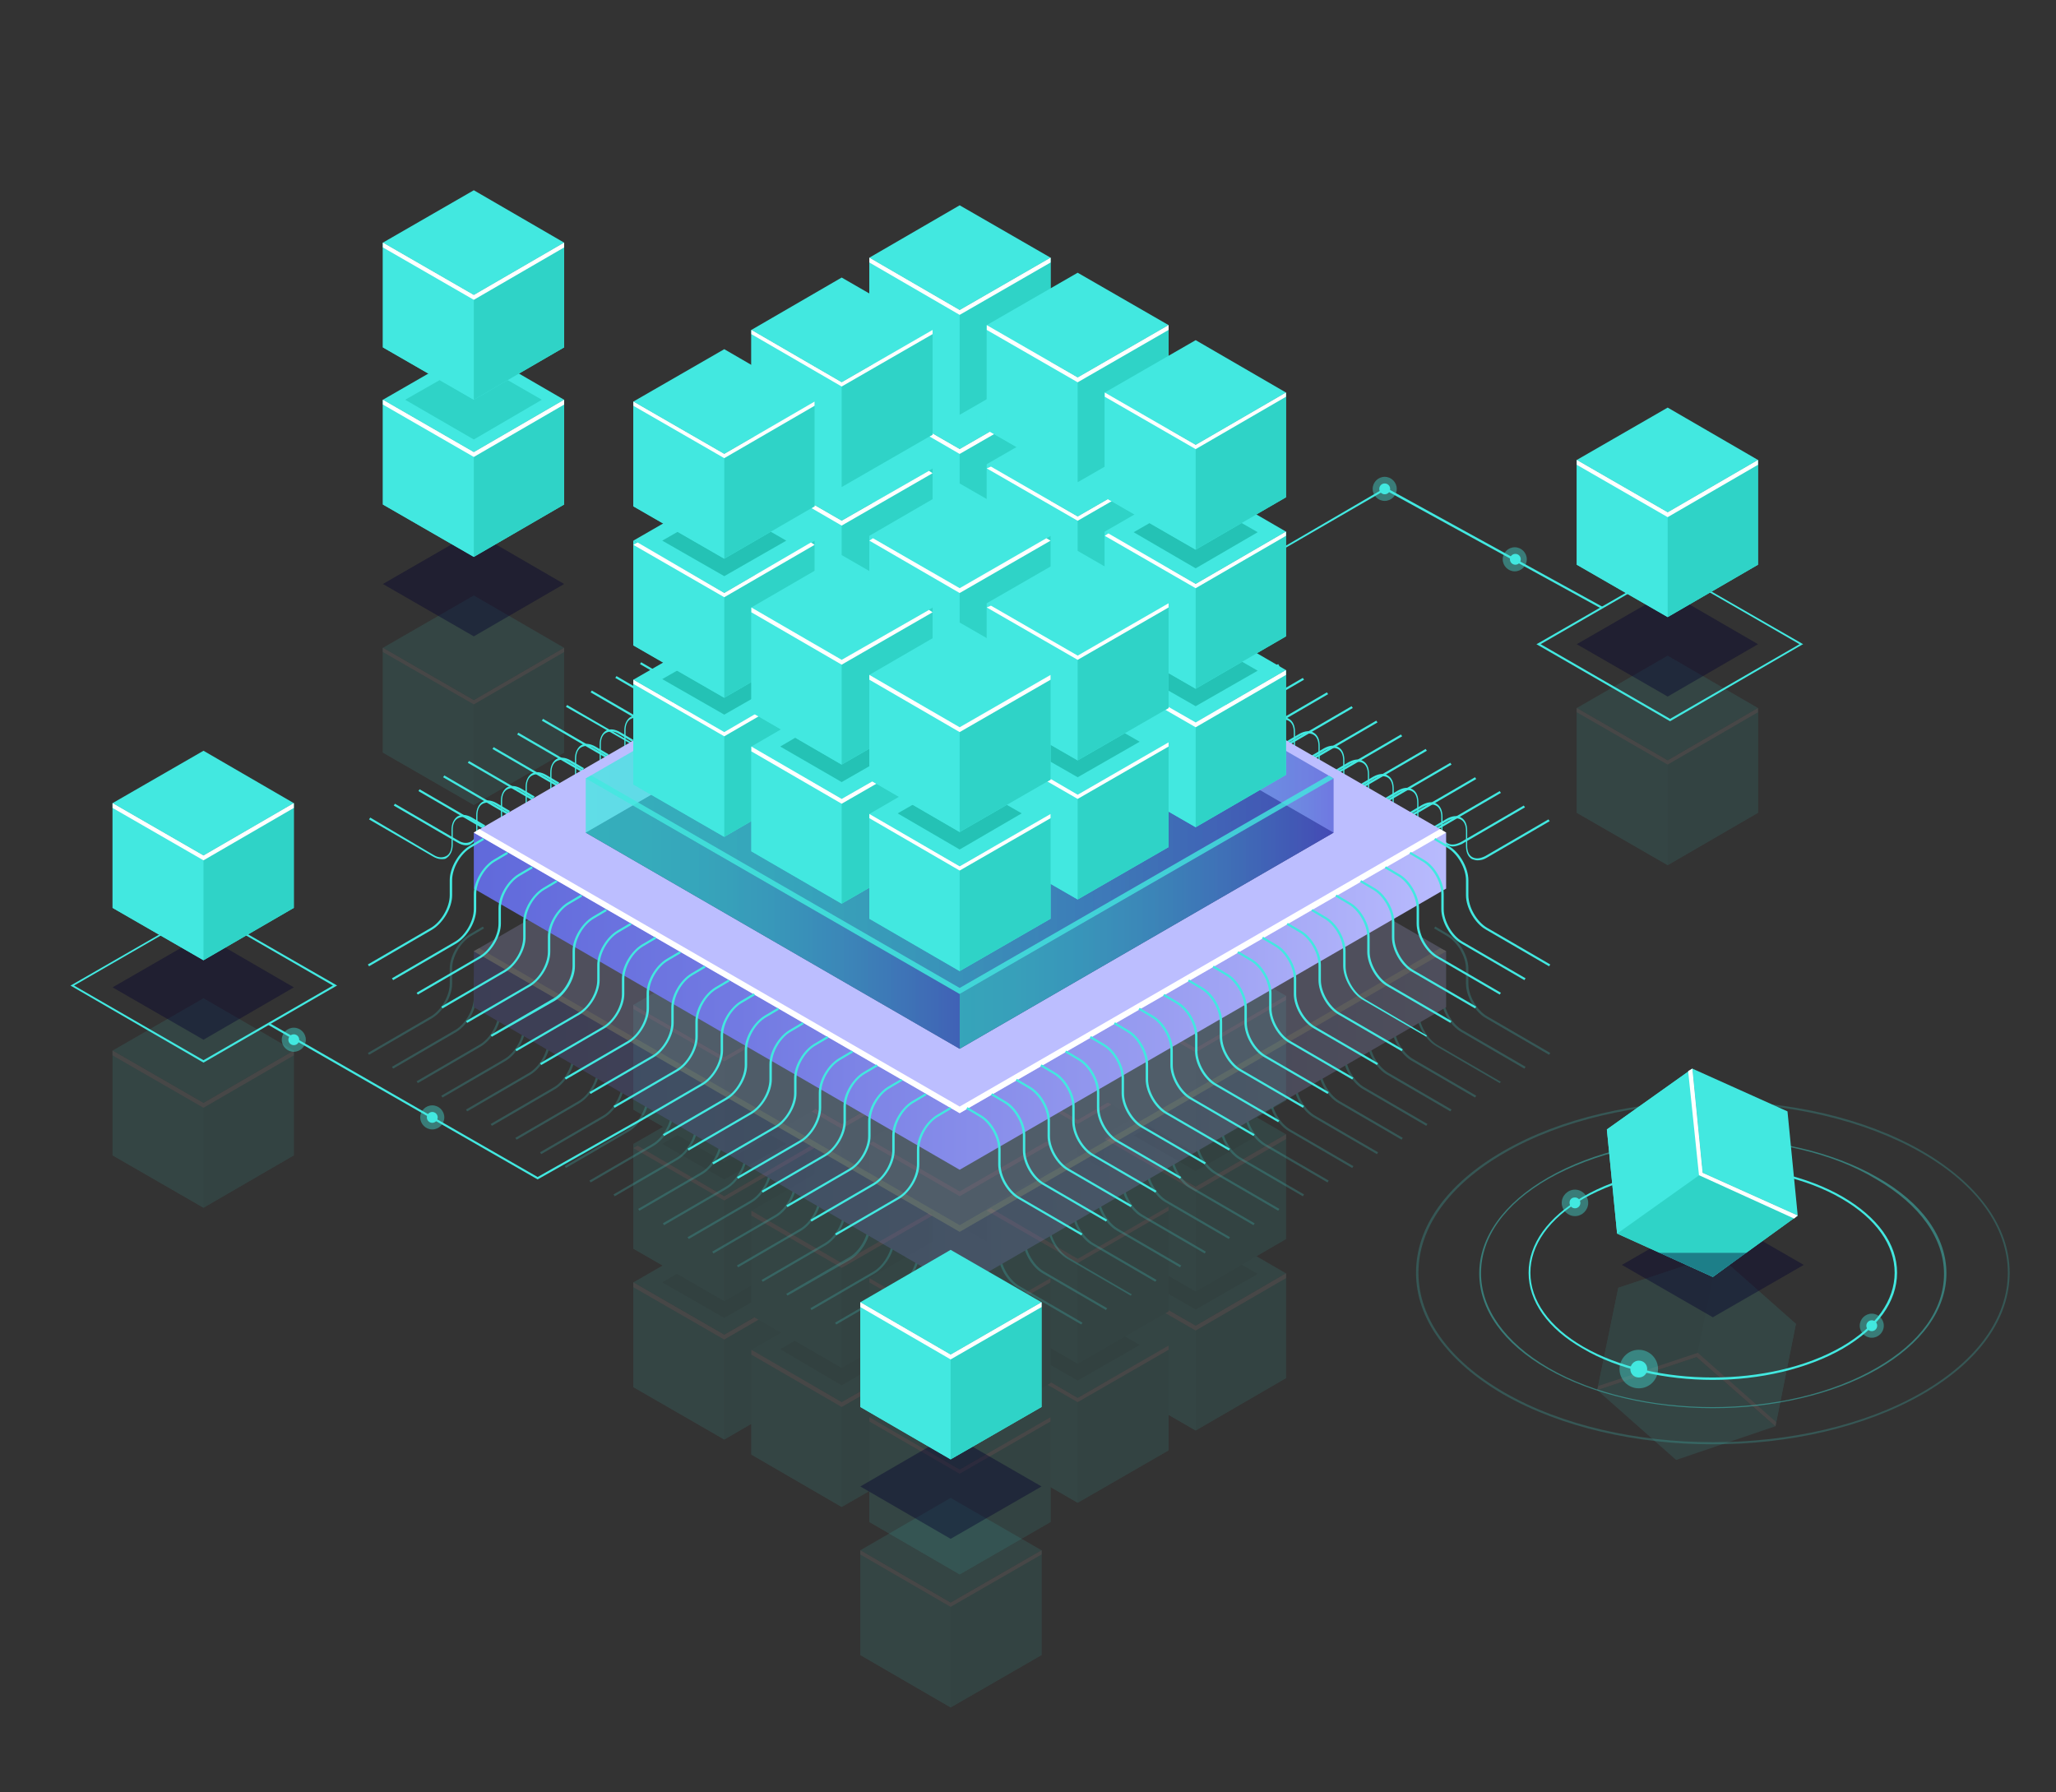 <?xml version="1.0" encoding="utf-8"?>
<!-- Generator: Adobe Illustrator 23.0.1, SVG Export Plug-In . SVG Version: 6.00 Build 0)  -->
<svg version="1.1" id="Ñëîé_1" xmlns="http://www.w3.org/2000/svg" xmlns:xlink="http://www.w3.org/1999/xlink" x="0px" y="0px"
	 viewBox="0 0 341.5 297.7" style="enable-background:new 0 0 341.5 297.7;" xml:space="preserve">
<rect x="0" y="0" width="341.5" height="297.7" fill="#333333" stroke="none"/>
<style type="text/css">
	.st0{fill:#42E8E0;}
	.st1{opacity:0.1;}
	.st2{fill:#2FD3C7;}
	.st3{fill:#FFFFFF;}
	.st4{opacity:0.7;fill:#18B2A3;}
	.st5{opacity:0.2;}
	.st6{fill:url(#SVGID_1_);}
	.st7{fill:#BCBEFF;}
	.st8{fill:url(#SVGID_2_);}
	.st9{fill:#0F054C;}
	.st10{opacity:0.5;fill:url(#SVGID_3_);}
	.st11{opacity:0.5;fill:url(#SVGID_4_);}
	.st12{opacity:0.5;fill:url(#SVGID_5_);}
	.st13{opacity:0.5;fill:url(#SVGID_6_);}
	.st14{opacity:0.5;fill:#42E8E0;}
	.st15{opacity:0.5;fill:url(#SVGID_7_);}
	.st16{opacity:0.5;fill:url(#SVGID_8_);}
	.st17{opacity:0.8;fill:#42E8E0;}
	.st18{opacity:0.4;fill:#03002D;}
	.st19{opacity:0.4;fill:#42E8E0;}
	.st20{opacity:0.2;fill:#42E8E0;}
</style>
<polygon class="st0" points="195.4,101.5 195.3,101.3 230.1,81 230.2,81 266.2,100.8 266,101.1 230.1,81.4 "/>
<g class="st1">
	<g>
		<polygon class="st0" points="159.4,197.9 144.4,189.2 144.4,206.6 159.4,215.3 174.5,206.6 174.5,189.2 		"/>
		<polygon class="st0" points="159.4,215.3 144.4,206.6 144.4,189.2 159.4,197.9 		"/>
		<polygon class="st2" points="174.5,206.6 159.4,215.3 159.4,197.9 174.5,189.2 		"/>
		<polygon class="st0" points="159.4,197.9 144.4,189.2 159.4,180.5 174.5,189.2 		"/>
		<polygon class="st3" points="159.4,197.9 145,189.6 144.4,190 159.4,198.7 174.5,190 173.8,189.6 		"/>
	</g>
	<g>
		<polygon class="st0" points="179,209.1 163.9,200.4 163.9,217.8 179,226.5 194.1,217.8 194.1,200.4 		"/>
		<polygon class="st0" points="179,226.5 163.9,217.8 163.9,200.4 179,209.1 		"/>
		<polygon class="st2" points="194.1,217.8 179,226.5 179,209.1 194.1,200.4 		"/>
		<polygon class="st0" points="179,209.1 163.9,200.4 179,191.7 194.1,200.4 		"/>
		<polygon class="st3" points="179,209.1 164.6,200.7 163.9,201.1 179,209.8 194.1,201.1 193.4,200.7 		"/>
	</g>
	<g>
		<polygon class="st0" points="198.6,220.2 183.5,211.5 183.5,228.9 198.6,237.6 213.6,228.9 213.6,211.5 		"/>
		<polygon class="st0" points="198.6,237.6 183.5,228.9 183.5,211.5 198.6,220.2 		"/>
		<polygon class="st2" points="213.6,228.9 198.6,237.6 198.6,220.2 213.6,211.5 		"/>
		<polygon class="st0" points="198.6,220.2 183.5,211.5 198.6,202.8 213.6,211.5 		"/>
		<polygon class="st3" points="198.6,220.2 184.1,211.9 183.5,212.3 198.6,221 213.6,212.3 213.6,211.5 		"/>
	</g>
	<g>
		<polygon class="st0" points="139.8,209.8 124.8,201.1 124.8,218.5 139.8,227.2 154.9,218.5 154.9,201.1 		"/>
		<polygon class="st0" points="139.8,227.2 124.8,218.5 124.8,201.1 139.8,209.8 		"/>
		<polygon class="st2" points="154.9,218.5 139.8,227.2 139.8,209.8 154.9,201.1 		"/>
		<polygon class="st0" points="139.8,209.8 124.8,201.1 139.8,192.4 154.9,201.1 		"/>
		<polygon class="st3" points="139.8,209.8 125.4,201.5 124.8,201.9 139.8,210.6 154.9,201.9 154.3,201.5 		"/>
	</g>
	<g>
		<polygon class="st0" points="159.4,221 144.4,212.3 144.4,229.7 159.4,238.4 174.5,229.7 174.5,212.3 		"/>
		<polygon class="st0" points="159.4,238.4 144.4,229.7 144.4,212.3 159.4,221 		"/>
		<polygon class="st2" points="174.5,229.7 159.4,238.4 159.4,221 174.5,212.3 		"/>
		<polygon class="st0" points="159.4,221 144.4,212.3 159.4,203.6 174.5,212.3 		"/>
		<polygon class="st3" points="159.4,221 145,212.7 144.4,213 159.4,221.7 174.5,213 173.8,212.7 		"/>
	</g>
	<g>
		<polygon class="st0" points="179,232.2 163.9,223.5 163.9,240.9 179,249.6 194.1,240.9 194.1,223.5 		"/>
		<polygon class="st0" points="179,249.6 163.9,240.9 163.9,223.5 179,232.2 		"/>
		<polygon class="st2" points="194.1,240.9 179,249.6 179,232.2 194.1,223.5 		"/>
		<polygon class="st0" points="179,232.2 163.9,223.5 179,214.8 194.1,223.5 		"/>
		<polygon class="st3" points="179,232.2 164.6,223.8 163.9,224.2 179,232.9 194.1,224.2 194.1,223.5 		"/>
	</g>
	<g>
		<polygon class="st0" points="120.3,221.7 105.2,213 105.2,230.4 120.3,239.1 135.3,230.4 135.3,213 		"/>
		<polygon class="st0" points="120.3,239.1 105.2,230.4 105.2,213 120.3,221.7 		"/>
		<polygon class="st2" points="135.3,230.4 120.3,239.1 120.3,221.7 135.3,213 		"/>
		<polygon class="st0" points="120.3,221.7 105.2,213 120.3,204.3 135.3,213 		"/>
		<polygon class="st3" points="120.3,221.7 105.2,213 105.2,213.8 120.3,222.5 135.3,213.8 134.7,213.4 		"/>
	</g>
	<g>
		<polygon class="st0" points="139.8,232.9 124.8,224.2 124.8,241.6 139.8,250.3 154.9,241.6 154.9,224.2 		"/>
		<polygon class="st0" points="139.8,250.3 124.8,241.6 124.8,224.2 139.8,232.9 		"/>
		<polygon class="st2" points="154.9,241.6 139.8,250.3 139.8,232.9 154.9,224.2 		"/>
		<polygon class="st0" points="139.8,232.9 124.8,224.2 139.8,215.5 154.9,224.2 		"/>
		<polygon class="st3" points="139.8,232.9 124.8,224.2 124.8,225 139.8,233.7 154.9,225 154.3,224.6 		"/>
	</g>
	<g>
		<polygon class="st0" points="159.4,244.1 144.4,235.4 144.4,252.8 159.4,261.5 174.5,252.8 174.5,235.4 		"/>
		<polygon class="st0" points="159.4,261.5 144.4,252.8 144.4,235.4 159.4,244.1 		"/>
		<polygon class="st2" points="174.5,252.8 159.4,261.5 159.4,244.1 174.5,235.4 		"/>
		<polygon class="st0" points="159.4,244.1 144.4,235.4 159.4,226.7 174.5,235.4 		"/>
		<polygon class="st3" points="159.4,244.1 144.4,235.4 144.4,236.1 159.4,244.8 174.5,236.1 174.5,235.4 		"/>
	</g>
	<g>
		<polygon class="st0" points="159.4,174.8 144.4,166.1 144.4,183.5 159.4,192.2 174.5,183.5 174.5,166.1 		"/>
		<polygon class="st0" points="159.4,192.2 144.4,183.5 144.4,166.1 159.4,174.8 		"/>
		<polygon class="st2" points="174.5,183.5 159.4,192.2 159.4,174.8 174.5,166.1 		"/>
		<polygon class="st0" points="159.4,174.8 144.4,166.1 159.4,157.4 174.5,166.1 		"/>
		<polygon class="st3" points="159.4,174.8 145,166.5 144.4,166.9 159.4,175.6 174.5,166.9 173.8,166.5 		"/>
	</g>
	<g>
		<polygon class="st4" points="159.4,241.2 149.1,235.3 159.4,229.4 169.7,235.3 		"/>
		<polygon class="st4" points="139.8,230.1 129.6,224.1 139.8,218.2 150.1,224.1 		"/>
		<polygon class="st4" points="179,229.3 168.7,223.4 179,217.5 189.3,223.4 		"/>
		<polygon class="st4" points="198.6,217.5 188.3,211.6 198.6,205.7 208.9,211.6 		"/>
		<polygon class="st4" points="120.3,218.9 110,213 120.3,207 130.6,213 		"/>
	</g>
	<g>
		<polygon class="st0" points="179,186 163.9,177.3 163.9,194.7 179,203.4 194.1,194.7 194.1,177.3 		"/>
		<polygon class="st0" points="179,203.4 163.9,194.7 163.9,177.3 179,186 		"/>
		<polygon class="st2" points="194.1,194.7 179,203.4 179,186 194.1,177.3 		"/>
		<polygon class="st0" points="179,186 163.9,177.3 179,168.6 194.1,177.3 		"/>
		<polygon class="st3" points="179,186 164.6,177.7 163.9,178 179,186.7 194.1,178 193.4,177.7 		"/>
	</g>
	<g>
		<polygon class="st0" points="198.6,197.1 183.5,188.4 183.5,205.8 198.6,214.5 213.6,205.8 213.6,188.4 		"/>
		<polygon class="st0" points="198.6,214.5 183.5,205.8 183.5,188.4 198.6,197.1 		"/>
		<polygon class="st2" points="213.6,205.8 198.6,214.5 198.6,197.1 213.6,188.4 		"/>
		<polygon class="st0" points="198.6,197.1 183.5,188.4 198.6,179.7 213.6,188.4 		"/>
		<polygon class="st3" points="198.6,197.1 184.1,188.8 183.5,189.2 198.6,197.9 213.6,189.2 213.6,188.4 		"/>
	</g>
	<g>
		<polygon class="st0" points="139.8,186.7 124.8,178 124.8,195.4 139.8,204.1 154.9,195.4 154.9,178 		"/>
		<polygon class="st0" points="139.8,204.1 124.8,195.4 124.8,178 139.8,186.7 		"/>
		<polygon class="st2" points="154.9,195.4 139.8,204.1 139.8,186.7 154.9,178 		"/>
		<polygon class="st0" points="139.8,186.7 124.8,178 139.8,169.3 154.9,178 		"/>
		<polygon class="st3" points="139.8,186.7 125.4,178.4 124.8,178.8 139.8,187.5 154.9,178.8 154.3,178.4 		"/>
	</g>
	<g>
		<polygon class="st0" points="159.4,197.9 144.4,189.2 144.4,206.6 159.4,215.3 174.5,206.6 174.5,189.2 		"/>
		<polygon class="st0" points="159.4,215.3 144.4,206.6 144.4,189.2 159.4,197.9 		"/>
		<polygon class="st2" points="174.5,206.6 159.4,215.3 159.4,197.9 174.5,189.2 		"/>
		<polygon class="st0" points="159.4,197.9 144.4,189.2 159.4,180.5 174.5,189.2 		"/>
		<polygon class="st3" points="159.4,197.9 145,189.6 144.4,190 159.4,198.7 174.5,190 173.8,189.6 		"/>
	</g>
	<g>
		<polygon class="st0" points="179,209.1 163.9,200.4 163.9,217.8 179,226.5 194.1,217.8 194.1,200.4 		"/>
		<polygon class="st0" points="179,226.5 163.9,217.8 163.9,200.4 179,209.1 		"/>
		<polygon class="st2" points="194.1,217.8 179,226.5 179,209.1 194.1,200.4 		"/>
		<polygon class="st0" points="179,209.1 163.9,200.4 179,191.7 194.1,200.4 		"/>
		<polygon class="st3" points="179,209.1 164.6,200.7 163.9,201.1 179,209.8 194.1,201.1 194.1,200.4 		"/>
	</g>
	<g>
		<polygon class="st0" points="120.3,198.7 105.2,190 105.2,207.4 120.3,216.1 135.3,207.4 135.3,190 		"/>
		<polygon class="st0" points="120.3,216.1 105.2,207.4 105.2,190 120.3,198.7 		"/>
		<polygon class="st2" points="135.3,207.4 120.3,216.1 120.3,198.7 135.3,190 		"/>
		<polygon class="st0" points="120.3,198.7 105.2,190 120.3,181.3 135.3,190 		"/>
		<polygon class="st3" points="120.3,198.7 105.9,190.3 105.2,190.7 120.3,199.4 135.3,190.7 134.7,190.3 		"/>
	</g>
	<g>
		<polygon class="st0" points="139.8,209.8 124.8,201.1 124.8,218.5 139.8,227.2 154.9,218.5 154.9,201.1 		"/>
		<polygon class="st0" points="139.8,227.2 124.8,218.5 124.8,201.1 139.8,209.8 		"/>
		<polygon class="st2" points="154.9,218.5 139.8,227.2 139.8,209.8 154.9,201.1 		"/>
		<polygon class="st0" points="139.8,209.8 124.8,201.1 139.8,192.4 154.9,201.1 		"/>
		<polygon class="st3" points="139.8,209.8 124.8,201.1 124.8,201.9 139.8,210.6 154.9,201.9 154.3,201.5 		"/>
	</g>
	<g>
		<polygon class="st0" points="159.4,221 144.4,212.3 144.4,229.7 159.4,238.4 174.5,229.7 174.5,212.3 		"/>
		<polygon class="st0" points="159.4,238.4 144.4,229.7 144.4,212.3 159.4,221 		"/>
		<polygon class="st2" points="174.5,229.7 159.4,238.4 159.4,221 174.5,212.3 		"/>
		<polygon class="st0" points="159.4,221 144.4,212.3 159.4,203.6 174.5,212.3 		"/>
		<polygon class="st3" points="159.4,221 144.4,212.3 144.4,213 159.4,221.7 174.5,213 174.5,212.3 		"/>
	</g>
	<g>
		<polygon class="st4" points="198.6,194.5 188.3,188.6 198.6,182.7 208.9,188.6 		"/>
		<polygon class="st4" points="120.3,195.9 110,190 120.3,184.1 130.6,190 		"/>
	</g>
	<g>
		<polygon class="st0" points="159.4,151.7 144.4,143 144.4,160.4 159.4,169.1 174.5,160.4 174.5,143 		"/>
		<polygon class="st0" points="159.4,169.1 144.4,160.4 144.4,143 159.4,151.7 		"/>
		<polygon class="st2" points="174.5,160.4 159.4,169.1 159.4,151.7 174.5,143 		"/>
		<polygon class="st0" points="159.4,151.7 144.4,143 159.4,134.3 174.5,143 		"/>
		<polygon class="st3" points="159.4,151.7 144.4,143 144.4,143.8 159.4,152.5 174.5,143.8 174.5,143 		"/>
	</g>
	<g>
		<polygon class="st0" points="179,162.9 163.9,154.2 163.9,171.6 179,180.3 194.1,171.6 194.1,154.2 		"/>
		<polygon class="st0" points="179,180.3 163.9,171.6 163.9,154.2 179,162.9 		"/>
		<polygon class="st2" points="194.1,171.6 179,180.3 179,162.9 194.1,154.2 		"/>
		<polygon class="st0" points="179,162.9 163.9,154.2 179,145.5 194.1,154.2 		"/>
		<polygon class="st3" points="179,162.9 163.9,154.2 163.9,154.9 179,163.6 194.1,154.9 194.1,154.2 		"/>
	</g>
	<g>
		<polygon class="st0" points="198.6,174.1 183.5,165.4 183.5,182.8 198.6,191.5 213.6,182.8 213.6,165.4 		"/>
		<polygon class="st0" points="198.6,191.5 183.5,182.8 183.5,165.4 198.6,174.1 		"/>
		<polygon class="st2" points="213.6,182.8 198.6,191.5 198.6,174.1 213.6,165.4 		"/>
		<polygon class="st0" points="198.6,174.1 183.5,165.4 198.6,156.7 213.6,165.4 		"/>
		<polygon class="st3" points="198.6,174.1 183.5,165.4 183.5,166.1 198.6,174.8 213.6,166.1 213.6,165.4 		"/>
	</g>
	<g>
		<polygon class="st0" points="139.8,163.6 124.8,154.9 124.8,172.3 139.8,181 154.9,172.3 154.9,154.9 		"/>
		<polygon class="st0" points="139.8,181 124.8,172.3 124.8,154.9 139.8,163.6 		"/>
		<polygon class="st2" points="154.9,172.3 139.8,181 139.8,163.6 154.9,154.9 		"/>
		<polygon class="st0" points="139.8,163.6 124.8,154.9 139.8,146.2 154.9,154.9 		"/>
		<polygon class="st3" points="139.8,163.6 124.8,154.9 124.8,155.7 139.8,164.4 154.9,155.7 154.9,154.9 		"/>
	</g>
	<g>
		<polygon class="st0" points="120.3,175.6 105.2,166.9 105.2,184.3 120.3,193 135.3,184.3 135.3,166.9 		"/>
		<polygon class="st0" points="120.3,193 105.2,184.3 105.2,166.9 120.3,175.6 		"/>
		<polygon class="st2" points="135.3,184.3 120.3,193 120.3,175.6 135.3,166.9 		"/>
		<polygon class="st0" points="120.3,175.6 105.2,166.9 120.3,158.2 135.3,166.9 		"/>
		<polygon class="st3" points="120.3,175.6 105.2,166.9 105.2,167.6 120.3,176.3 135.3,167.6 135.3,166.9 		"/>
	</g>
</g>
<g>
	<g>
		<g class="st5">
			<path class="st3" d="M283.1-10.2l1.6-7.5h0.7l1.6,7.5h-0.7l-0.4-2h-1.8l-0.4,2H283.1z M284.2-12.7h1.6l-0.8-4.1L284.2-12.7z"/>
			<path class="st3" d="M289.4-10.1c-0.4,0-0.7-0.2-1-0.5v0.4h-0.7v-7.5h0.7v2.6c0.3-0.4,0.6-0.5,1-0.5c0.2,0,0.4,0,0.5,0.1
				c0.2,0.1,0.3,0.2,0.4,0.3c0.1,0.1,0.2,0.3,0.2,0.5c0.1,0.2,0.1,0.4,0.1,0.6c0,0.2,0,0.4,0,0.6v1.1c0,0.3,0,0.5,0,0.8
				c0,0.2-0.1,0.4-0.1,0.6c-0.1,0.2-0.1,0.4-0.2,0.5c-0.1,0.1-0.2,0.2-0.4,0.3C289.8-10.1,289.6-10.1,289.4-10.1z M289.3-10.6
				c0.3,0,0.5-0.1,0.6-0.4c0.1-0.3,0.1-0.7,0.1-1.3v-1.1c0-0.6,0-1-0.1-1.2c-0.1-0.2-0.3-0.4-0.6-0.4c-0.3,0-0.6,0.1-0.8,0.4v3.7
				C288.7-10.8,289-10.6,289.3-10.6z"/>
			<path class="st3" d="M293.7-10.2c-0.2,0.1-0.4,0.1-0.7,0.1c-0.3,0-0.5,0-0.7-0.1c-0.2-0.1-0.3-0.2-0.4-0.4
				c-0.1-0.2-0.2-0.4-0.2-0.6c0-0.2-0.1-0.5-0.1-0.9v-1.5c0-0.7,0.1-1.2,0.3-1.5c0.2-0.3,0.6-0.5,1.1-0.5c0.5,0,0.9,0.2,1.1,0.5
				c0.2,0.3,0.3,0.8,0.3,1.5v1.5c0,0.3,0,0.6-0.1,0.9c0,0.2-0.1,0.5-0.2,0.6C294-10.5,293.9-10.3,293.7-10.2z M293-10.6
				c0.1,0,0.3,0,0.3-0.1c0.1,0,0.2-0.1,0.2-0.2c0.1-0.1,0.1-0.2,0.1-0.3c0-0.1,0-0.3,0.1-0.4c0-0.1,0-0.3,0-0.5v-1.6
				c0-0.2,0-0.4,0-0.5c0-0.1,0-0.3-0.1-0.4c0-0.1-0.1-0.2-0.1-0.3c-0.1-0.1-0.1-0.1-0.2-0.2c-0.1-0.1-0.2-0.1-0.3-0.1
				c-0.1,0-0.2,0-0.3,0c-0.1,0-0.2,0.1-0.2,0.1c-0.1,0.1-0.1,0.1-0.1,0.2c0,0.1-0.1,0.2-0.1,0.3c0,0.1,0,0.2,0,0.4
				c0,0.1,0,0.3,0,0.4v1.6c0,0.2,0,0.3,0,0.4c0,0.1,0,0.2,0,0.4c0,0.1,0,0.2,0.1,0.3c0,0.1,0.1,0.2,0.1,0.2c0.1,0.1,0.1,0.1,0.2,0.1
				C292.8-10.6,292.9-10.6,293-10.6z"/>
			<path class="st3" d="M296.2-10.1c-0.3,0-0.5-0.1-0.6-0.3c-0.1-0.2-0.2-0.5-0.2-0.9v-4.3h0.7v4.2c0,0.3,0,0.5,0.1,0.6
				c0.1,0.1,0.2,0.2,0.4,0.2c0.3,0,0.6-0.2,1-0.5v-4.4h0.7v5.4h-0.7v-0.6C297.1-10.3,296.6-10.1,296.2-10.1z"/>
			<path class="st3" d="M300.5-10.1c-0.4,0-0.6-0.1-0.8-0.3c-0.1-0.2-0.2-0.5-0.2-0.9v-3.8h-0.7v-0.5h0.7v-1.7h0.7v1.7h0.9v0.5h-0.9
				v3.8c0,0.3,0,0.5,0.1,0.6c0.1,0.1,0.2,0.2,0.4,0.2c0.1,0,0.3,0,0.4,0v0.5C300.8-10.1,300.7-10.1,300.5-10.1z"/>
		</g>
		<g class="st5">
			<path class="st3" d="M331.6-10.1c-0.3,0-0.6,0-0.8-0.1c-0.2-0.1-0.4-0.2-0.6-0.3c-0.1-0.1-0.3-0.3-0.3-0.5
				c-0.1-0.2-0.1-0.4-0.2-0.6c0-0.2-0.1-0.5-0.1-0.8v-3c0-0.3,0-0.6,0.1-0.8c0-0.2,0.1-0.4,0.2-0.6c0.1-0.2,0.2-0.4,0.3-0.5
				c0.1-0.1,0.3-0.2,0.5-0.3c0.2-0.1,0.5-0.1,0.8-0.1c0.3,0,0.6,0,0.8,0.1c0.2,0.1,0.4,0.2,0.6,0.4c0.1,0.2,0.2,0.4,0.3,0.7
				c0.1,0.3,0.1,0.6,0.1,0.9v0.5h-0.7v-0.4c0-0.3,0-0.5,0-0.7c0-0.2-0.1-0.3-0.2-0.5c-0.1-0.2-0.2-0.3-0.3-0.3
				c-0.1-0.1-0.3-0.1-0.6-0.1c-0.2,0-0.5,0-0.6,0.1c-0.2,0.1-0.3,0.2-0.4,0.4c-0.1,0.2-0.1,0.3-0.2,0.5c0,0.2,0,0.4,0,0.7v3.2
				c0,0.6,0.1,1,0.3,1.3c0.2,0.3,0.5,0.4,0.9,0.4c0.2,0,0.3,0,0.5-0.1c0.1-0.1,0.2-0.1,0.3-0.2c0.1-0.1,0.1-0.2,0.2-0.3
				c0-0.1,0.1-0.3,0.1-0.4c0-0.2,0-0.3,0-0.5v-0.5h0.7v0.4c0,0.3,0,0.5,0,0.7c0,0.2-0.1,0.4-0.2,0.6c-0.1,0.2-0.2,0.4-0.3,0.5
				c-0.1,0.1-0.3,0.2-0.5,0.3C332.1-10.1,331.9-10.1,331.6-10.1z"/>
			<path class="st3" d="M336.4-10.2c-0.2,0.1-0.4,0.1-0.7,0.1c-0.3,0-0.5,0-0.7-0.1c-0.2-0.1-0.3-0.2-0.4-0.4
				c-0.1-0.2-0.2-0.4-0.2-0.6c0-0.2-0.1-0.5-0.1-0.9v-1.5c0-0.7,0.1-1.2,0.3-1.5c0.2-0.3,0.6-0.5,1.1-0.5c0.5,0,0.9,0.2,1.1,0.5
				c0.2,0.3,0.3,0.8,0.3,1.5v1.5c0,0.3,0,0.6-0.1,0.9c0,0.2-0.1,0.5-0.2,0.6C336.7-10.5,336.6-10.3,336.4-10.2z M335.7-10.6
				c0.1,0,0.3,0,0.3-0.1c0.1,0,0.2-0.1,0.2-0.2c0.1-0.1,0.1-0.2,0.1-0.3c0-0.1,0-0.3,0.1-0.4c0-0.1,0-0.3,0-0.5v-1.6
				c0-0.2,0-0.4,0-0.5c0-0.1,0-0.3-0.1-0.4c0-0.1-0.1-0.2-0.1-0.3c-0.1-0.1-0.1-0.1-0.2-0.2c-0.1-0.1-0.2-0.1-0.3-0.1
				c-0.1,0-0.2,0-0.3,0c-0.1,0-0.2,0.1-0.2,0.1c-0.1,0.1-0.1,0.1-0.1,0.2c0,0.1-0.1,0.2-0.1,0.3c0,0.1,0,0.2,0,0.4
				c0,0.1,0,0.3,0,0.4v1.6c0,0.2,0,0.3,0,0.4c0,0.1,0,0.2,0,0.4c0,0.1,0,0.2,0.1,0.3c0,0.1,0.1,0.2,0.1,0.2c0.1,0.1,0.1,0.1,0.2,0.1
				C335.5-10.6,335.6-10.6,335.7-10.6z"/>
			<path class="st3" d="M338.1-10.2v-5.4h0.7v0.6c0.4-0.4,0.8-0.6,1.3-0.6c0.3,0,0.5,0.1,0.6,0.3c0.1,0.2,0.2,0.5,0.2,0.8v4.3h-0.7
				v-4.2c0-0.3,0-0.5-0.1-0.6c-0.1-0.1-0.2-0.2-0.4-0.2c-0.3,0-0.6,0.2-0.9,0.5v4.4H338.1z"/>
			<path class="st3" d="M343.2-10.1c-0.4,0-0.6-0.1-0.8-0.3c-0.1-0.2-0.2-0.5-0.2-0.9v-3.8h-0.7v-0.5h0.7v-1.7h0.7v1.7h0.9v0.5h-0.9
				v3.8c0,0.3,0,0.5,0.1,0.6c0.1,0.1,0.2,0.2,0.4,0.2c0.1,0,0.3,0,0.4,0v0.5C343.5-10.1,343.4-10.1,343.2-10.1z"/>
			<path class="st3" d="M345.4-10.1c-0.3,0-0.6-0.1-0.8-0.3c-0.2-0.2-0.3-0.5-0.3-0.9c0-0.2,0-0.3,0-0.5c0-0.1,0.1-0.3,0.2-0.4
				c0.1-0.1,0.2-0.2,0.3-0.3c0.1-0.1,0.2-0.2,0.4-0.3c0.2-0.1,0.4-0.2,0.5-0.3c0.2-0.1,0.4-0.2,0.7-0.3v-0.4c0-0.5,0-0.8-0.1-1
				c-0.1-0.2-0.3-0.3-0.5-0.3c-0.5,0-0.7,0.3-0.7,0.9v0.2l-0.7,0c0-0.1,0-0.1,0-0.2c0-0.5,0.2-0.9,0.4-1.1c0.2-0.2,0.6-0.3,1.1-0.3
				c0.5,0,0.8,0.1,1,0.4c0.2,0.3,0.3,0.7,0.3,1.4v2.6c0,0.4,0,0.8,0.1,1.1h-0.6l-0.1-0.7c-0.1,0.2-0.2,0.4-0.4,0.6
				C345.9-10.2,345.7-10.1,345.4-10.1z M345.7-10.7c0.2,0,0.4-0.1,0.5-0.2c0.2-0.1,0.3-0.3,0.4-0.4V-13c0,0,0,0-0.1,0
				c-0.1,0.1-0.3,0.1-0.3,0.2c-0.1,0-0.2,0.1-0.3,0.2c-0.1,0.1-0.2,0.1-0.2,0.2c-0.1,0-0.1,0.1-0.2,0.2c-0.1,0.1-0.1,0.1-0.2,0.2
				c0,0.1-0.1,0.1-0.1,0.2c0,0.1-0.1,0.1-0.1,0.2c0,0.1,0,0.2,0,0.3c0,0.3,0.1,0.5,0.2,0.6C345.3-10.8,345.5-10.7,345.7-10.7z"/>
			<path class="st3" d="M349.5-10.1c-0.2,0-0.5,0-0.6-0.1c-0.2-0.1-0.3-0.2-0.4-0.3c-0.1-0.1-0.2-0.3-0.2-0.5
				c-0.1-0.2-0.1-0.4-0.1-0.6c0-0.2,0-0.4,0-0.7v-1.3c0-0.4,0-0.7,0.1-1c0-0.3,0.1-0.5,0.2-0.7c0.1-0.2,0.3-0.3,0.4-0.4
				c0.2-0.1,0.4-0.1,0.7-0.1c0.2,0,0.4,0,0.6,0.1c0.2,0.1,0.3,0.1,0.4,0.2c0.1,0.1,0.2,0.2,0.2,0.4c0.1,0.1,0.1,0.3,0.1,0.5
				c0,0.2,0,0.4,0,0.6v0.3h-0.6v-0.3c0-0.5-0.1-0.8-0.2-1c-0.1-0.2-0.3-0.3-0.6-0.3c-0.3,0-0.5,0.1-0.6,0.3
				c-0.1,0.2-0.2,0.6-0.2,1.2v1.5c0,0.6,0.1,0.9,0.2,1.2c0.1,0.2,0.3,0.3,0.6,0.3c0.1,0,0.2,0,0.3-0.1c0.1,0,0.2-0.1,0.2-0.2
				c0.1-0.1,0.1-0.2,0.1-0.3s0.1-0.2,0.1-0.4c0-0.1,0-0.3,0-0.5v-0.3h0.6v0.3c0,0.2,0,0.4,0,0.6c0,0.2-0.1,0.3-0.1,0.5
				c-0.1,0.2-0.1,0.3-0.2,0.4c-0.1,0.1-0.2,0.2-0.4,0.2C350-10.1,349.8-10.1,349.5-10.1z"/>
			<path class="st3" d="M353.1-10.1c-0.4,0-0.6-0.1-0.8-0.3c-0.1-0.2-0.2-0.5-0.2-0.9v-3.8h-0.7v-0.5h0.7v-1.7h0.7v1.7h0.9v0.5h-0.9
				v3.8c0,0.3,0,0.5,0.1,0.6c0.1,0.1,0.2,0.2,0.4,0.2c0.1,0,0.3,0,0.4,0v0.5C353.5-10.1,353.3-10.1,353.1-10.1z"/>
			<path class="st3" d="M355.7-10.1c-0.4,0-0.8-0.1-1-0.4c-0.3-0.3-0.4-0.6-0.4-1.1l0.6-0.2c0,0.4,0.1,0.7,0.3,0.9
				c0.2,0.2,0.4,0.3,0.6,0.3c0.2,0,0.4-0.1,0.6-0.2c0.1-0.1,0.2-0.3,0.2-0.5c0,0,0,0,0,0c0-0.4-0.2-0.7-0.7-1.1l-0.7-0.6
				c-0.3-0.2-0.4-0.4-0.6-0.6c-0.1-0.2-0.2-0.4-0.2-0.7c0-0.4,0.1-0.7,0.4-0.9c0.2-0.2,0.5-0.3,0.9-0.3c0.4,0,0.7,0.1,0.9,0.4
				c0.2,0.3,0.3,0.6,0.4,1l-0.5,0.2c0-0.4-0.1-0.6-0.2-0.8s-0.3-0.3-0.5-0.3c-0.2,0-0.4,0.1-0.5,0.2c-0.1,0.1-0.2,0.3-0.2,0.5
				c0,0.2,0,0.3,0.1,0.5c0.1,0.1,0.2,0.3,0.4,0.4l0.8,0.7c0.1,0.1,0.2,0.2,0.3,0.3c0.1,0.1,0.2,0.2,0.3,0.3c0.1,0.1,0.2,0.3,0.2,0.4
				c0,0.2,0.1,0.3,0.1,0.5c0,0.4-0.1,0.7-0.4,1C356.4-10.2,356.1-10.1,355.7-10.1z"/>
		</g>
		<g class="st5">
			<path class="st3" d="M383.8-10.2v-7.5h1.8c0.3,0,0.6,0,0.9,0.1c0.2,0.1,0.4,0.2,0.6,0.4c0.1,0.2,0.2,0.4,0.3,0.6
				c0.1,0.2,0.1,0.5,0.1,0.8c0,0.3,0,0.5-0.1,0.8c-0.1,0.2-0.2,0.4-0.3,0.6c-0.1,0.2-0.3,0.3-0.6,0.4c-0.2,0.1-0.5,0.2-0.8,0.2h-1.1
				v3.6H383.8z M384.5-14.3h0.9c0.5,0,0.8-0.1,1-0.3c0.2-0.2,0.3-0.6,0.3-1.1c0-0.6-0.1-1-0.3-1.2c-0.2-0.2-0.5-0.3-1-0.3h-0.9
				V-14.3z"/>
			<path class="st3" d="M388.3-10.2v-5.4h0.7v0.7c0.2-0.3,0.4-0.5,0.6-0.6c0.2-0.1,0.4-0.2,0.7-0.2c0.1,0,0.1,0,0.1,0v0.7
				c-0.1,0-0.2-0.1-0.3-0.1c-0.4,0-0.8,0.2-1,0.6v4.1H388.3z"/>
			<path class="st3" d="M391.1-16.3v-0.9h0.7v0.9H391.1z M391.1-10.2v-5.4h0.7v5.4H391.1z"/>
			<path class="st3" d="M394.2-10.1c-0.2,0-0.5,0-0.6-0.1c-0.2-0.1-0.3-0.2-0.4-0.3c-0.1-0.1-0.2-0.3-0.2-0.5
				c-0.1-0.2-0.1-0.4-0.1-0.6c0-0.2,0-0.4,0-0.7v-1.3c0-0.4,0-0.7,0.1-1c0-0.3,0.1-0.5,0.2-0.7c0.1-0.2,0.3-0.3,0.4-0.4
				c0.2-0.1,0.4-0.1,0.7-0.1c0.2,0,0.4,0,0.6,0.1c0.2,0.1,0.3,0.1,0.4,0.2c0.1,0.1,0.2,0.2,0.2,0.4c0.1,0.1,0.1,0.3,0.1,0.5
				c0,0.2,0,0.4,0,0.6v0.3H395v-0.3c0-0.5-0.1-0.8-0.2-1c-0.1-0.2-0.3-0.3-0.6-0.3c-0.3,0-0.5,0.1-0.6,0.3c-0.1,0.2-0.2,0.6-0.2,1.2
				v1.5c0,0.6,0.1,0.9,0.2,1.2c0.1,0.2,0.3,0.3,0.6,0.3c0.1,0,0.2,0,0.3-0.1c0.1,0,0.2-0.1,0.2-0.2c0.1-0.1,0.1-0.2,0.1-0.3
				s0.1-0.2,0.1-0.4c0-0.1,0-0.3,0-0.5v-0.3h0.6v0.3c0,0.2,0,0.4,0,0.6c0,0.2-0.1,0.3-0.1,0.5c-0.1,0.2-0.1,0.3-0.2,0.4
				c-0.1,0.1-0.2,0.2-0.4,0.2C394.7-10.1,394.5-10.1,394.2-10.1z"/>
			<path class="st3" d="M396.6-16.3v-0.9h0.7v0.9H396.6z M396.6-10.2v-5.4h0.7v5.4H396.6z"/>
			<path class="st3" d="M398.4-10.2v-5.4h0.7v0.6c0.4-0.4,0.8-0.6,1.3-0.6c0.3,0,0.5,0.1,0.6,0.3c0.1,0.2,0.2,0.5,0.2,0.8v4.3h-0.7
				v-4.2c0-0.3,0-0.5-0.1-0.6c-0.1-0.1-0.2-0.2-0.4-0.2c-0.3,0-0.6,0.2-0.9,0.5v4.4H398.4z"/>
			<path class="st3" d="M403.7-8.4c-0.3,0-0.5,0-0.8,0c-0.2,0-0.4-0.1-0.6-0.2c-0.2-0.1-0.3-0.2-0.4-0.3c-0.1-0.1-0.1-0.3-0.1-0.4
				c0-0.3,0.1-0.5,0.3-0.7c0.2-0.2,0.4-0.4,0.6-0.5c-0.2,0-0.3-0.1-0.4-0.2c-0.1-0.1-0.2-0.2-0.2-0.3c0-0.3,0.2-0.6,0.6-1.1
				c-0.4-0.3-0.7-0.9-0.7-1.6c0-0.3,0-0.5,0.1-0.7c0.1-0.2,0.2-0.4,0.3-0.6c0.1-0.2,0.3-0.3,0.5-0.4c0.2-0.1,0.4-0.1,0.7-0.1
				c0.5,0,0.9,0.2,1.2,0.7c0.1-0.1,0.2-0.2,0.3-0.3c0.1-0.1,0.3-0.2,0.4-0.3l0.1-0.1l0.2,0.5c-0.1,0-0.3,0.1-0.5,0.2
				c-0.2,0.1-0.3,0.2-0.4,0.3c0,0.1,0.1,0.3,0.1,0.5c0,0.2,0.1,0.4,0.1,0.5c0,0.6-0.1,1-0.4,1.4c-0.2,0.3-0.6,0.5-1.1,0.5
				c-0.1,0-0.2,0-0.3,0c-0.1,0-0.2,0-0.2-0.1c0,0,0,0.1-0.1,0.2c-0.1,0.1-0.1,0.2-0.1,0.2c0,0-0.1,0.1-0.1,0.2c0,0.1,0,0.1,0,0.2
				c0,0.1,0.2,0.2,0.5,0.2c0.1,0,0.2,0,0.5,0.1c0.2,0,0.4,0.1,0.4,0.1c0.4,0.1,0.8,0.2,1,0.4c0.2,0.2,0.3,0.5,0.3,0.8
				c0,0.4-0.1,0.7-0.5,0.9C404.6-8.5,404.2-8.4,403.7-8.4z M403.7-9c0.4,0,0.6-0.1,0.8-0.2c0.2-0.1,0.3-0.3,0.3-0.5
				c0-0.2-0.1-0.4-0.2-0.5c-0.1-0.1-0.4-0.2-0.8-0.3l-0.7-0.1c-0.5,0.3-0.7,0.6-0.7,0.9c0,0.2,0.1,0.4,0.3,0.4
				C402.9-9,403.3-9,403.7-9z M403.6-12.4c0.2,0,0.3,0,0.4-0.1s0.2-0.1,0.3-0.2c0.1-0.1,0.1-0.2,0.1-0.3c0-0.1,0.1-0.3,0.1-0.4
				c0-0.1,0-0.3,0-0.4c0-0.9-0.3-1.4-0.9-1.4c-0.1,0-0.3,0-0.4,0.1c-0.1,0.1-0.2,0.1-0.3,0.2c-0.1,0.1-0.1,0.2-0.2,0.3
				c0,0.1-0.1,0.3-0.1,0.4c0,0.1,0,0.2,0,0.4C402.7-12.8,403-12.4,403.6-12.4z"/>
		</g>
		<g class="st5">
			<path class="st3" d="M432.7-10.2v-7.5h1.8c0.3,0,0.6,0,0.9,0.1c0.2,0.1,0.4,0.2,0.6,0.4c0.1,0.2,0.2,0.4,0.3,0.6
				c0.1,0.2,0.1,0.5,0.1,0.8c0,0.3,0,0.5-0.1,0.8c-0.1,0.2-0.2,0.4-0.3,0.6c-0.1,0.2-0.3,0.3-0.6,0.4c-0.2,0.1-0.5,0.2-0.8,0.2h-1.1
				v3.6H432.7z M433.4-14.3h0.9c0.5,0,0.8-0.1,1-0.3c0.2-0.2,0.3-0.6,0.3-1.1c0-0.6-0.1-1-0.3-1.2c-0.2-0.2-0.5-0.3-1-0.3h-0.9
				V-14.3z"/>
			<path class="st3" d="M438-10.1c-0.3,0-0.6-0.1-0.8-0.3c-0.2-0.2-0.3-0.5-0.3-0.9c0-0.2,0-0.3,0-0.5c0-0.1,0.1-0.3,0.2-0.4
				c0.1-0.1,0.2-0.2,0.3-0.3c0.1-0.1,0.2-0.2,0.4-0.3c0.2-0.1,0.4-0.2,0.5-0.3c0.2-0.1,0.4-0.2,0.7-0.3v-0.4c0-0.5,0-0.8-0.1-1
				c-0.1-0.2-0.3-0.3-0.5-0.3c-0.5,0-0.7,0.3-0.7,0.9v0.2l-0.7,0c0-0.1,0-0.1,0-0.2c0-0.5,0.2-0.9,0.4-1.1c0.2-0.2,0.6-0.3,1.1-0.3
				c0.5,0,0.8,0.1,1,0.4c0.2,0.3,0.3,0.7,0.3,1.4v2.6c0,0.4,0,0.8,0.1,1.1h-0.6l-0.1-0.7c-0.1,0.2-0.2,0.4-0.4,0.6
				C438.5-10.2,438.3-10.1,438-10.1z M438.2-10.7c0.2,0,0.4-0.1,0.5-0.2c0.2-0.1,0.3-0.3,0.4-0.4V-13c0,0,0,0-0.1,0
				c-0.1,0.1-0.3,0.1-0.3,0.2c-0.1,0-0.2,0.1-0.3,0.2c-0.1,0.1-0.2,0.1-0.2,0.2c-0.1,0-0.1,0.1-0.2,0.2c-0.1,0.1-0.1,0.1-0.2,0.2
				c0,0.1-0.1,0.1-0.1,0.2c0,0.1-0.1,0.1-0.1,0.2c0,0.1,0,0.2,0,0.3c0,0.3,0.1,0.5,0.2,0.6C437.9-10.8,438-10.7,438.2-10.7z"/>
			<path class="st3" d="M440.8-10.2v-5.4h0.7v0.7c0.2-0.3,0.4-0.5,0.6-0.6c0.2-0.1,0.4-0.2,0.7-0.2c0.1,0,0.1,0,0.1,0v0.7
				c-0.1,0-0.2-0.1-0.3-0.1c-0.4,0-0.8,0.2-1,0.6v4.1H440.8z"/>
			<path class="st3" d="M444.8-10.1c-0.4,0-0.6-0.1-0.8-0.3c-0.1-0.2-0.2-0.5-0.2-0.9v-3.8h-0.7v-0.5h0.7v-1.7h0.7v1.7h0.9v0.5h-0.9
				v3.8c0,0.3,0,0.5,0.1,0.6c0.1,0.1,0.2,0.2,0.4,0.2c0.1,0,0.3,0,0.4,0v0.5C445.2-10.1,445-10.1,444.8-10.1z"/>
			<path class="st3" d="M446.1-10.2v-5.4h0.7v0.6c0.4-0.4,0.8-0.6,1.3-0.6c0.3,0,0.5,0.1,0.6,0.3c0.1,0.2,0.2,0.5,0.2,0.8v4.3h-0.7
				v-4.2c0-0.3,0-0.5-0.1-0.6c-0.1-0.1-0.2-0.2-0.4-0.2c-0.3,0-0.6,0.2-0.9,0.5v4.4H446.1z"/>
			<path class="st3" d="M451.3-10.1c-0.5,0-0.9-0.2-1.1-0.5c-0.2-0.3-0.3-0.9-0.3-1.6v-1.4c0-0.5,0.1-0.9,0.2-1.3
				c0.1-0.3,0.3-0.5,0.5-0.6c0.2-0.1,0.5-0.2,0.8-0.2c0.2,0,0.4,0,0.6,0.1c0.2,0.1,0.3,0.1,0.4,0.3c0.1,0.1,0.2,0.3,0.3,0.4
				c0.1,0.2,0.1,0.4,0.1,0.6c0,0.2,0,0.5,0,0.8l0,0.5h-2.2v0.8c0,0.6,0.1,1,0.2,1.2c0.1,0.2,0.3,0.3,0.6,0.3c0.2,0,0.4-0.1,0.5-0.2
				c0.1-0.2,0.2-0.4,0.2-0.8V-12h0.7v0.3c0,0.5-0.1,0.9-0.3,1.2C452.2-10.2,451.8-10.1,451.3-10.1z M450.5-13.3h1.5v-0.4
				c0-0.2,0-0.3,0-0.5c0-0.1,0-0.2-0.1-0.4c0-0.1-0.1-0.2-0.1-0.3c-0.1-0.1-0.1-0.1-0.2-0.2c-0.1,0-0.2-0.1-0.3-0.1
				c-0.3,0-0.5,0.1-0.6,0.3c-0.1,0.2-0.2,0.6-0.2,1.1V-13.3z"/>
			<path class="st3" d="M453.7-10.2v-5.4h0.7v0.7c0.2-0.3,0.4-0.5,0.6-0.6c0.2-0.1,0.4-0.2,0.7-0.2c0.1,0,0.1,0,0.1,0v0.7
				c-0.1,0-0.2-0.1-0.3-0.1c-0.4,0-0.8,0.2-1,0.6v4.1H453.7z"/>
			<path class="st3" d="M457.7-10.1c-0.4,0-0.8-0.1-1-0.4c-0.3-0.3-0.4-0.6-0.4-1.1l0.6-0.2c0,0.4,0.1,0.7,0.3,0.9
				c0.2,0.2,0.4,0.3,0.6,0.3c0.2,0,0.4-0.1,0.6-0.2c0.1-0.1,0.2-0.3,0.2-0.5c0,0,0,0,0,0c0-0.4-0.2-0.7-0.7-1.1l-0.7-0.6
				c-0.3-0.2-0.4-0.4-0.6-0.6c-0.1-0.2-0.2-0.4-0.2-0.7c0-0.4,0.1-0.7,0.4-0.9c0.2-0.2,0.5-0.3,0.9-0.3c0.4,0,0.7,0.1,0.9,0.4
				c0.2,0.3,0.3,0.6,0.4,1l-0.5,0.2c0-0.4-0.1-0.6-0.2-0.8c-0.1-0.2-0.3-0.3-0.5-0.3c-0.2,0-0.4,0.1-0.5,0.2
				c-0.1,0.1-0.2,0.3-0.2,0.5c0,0.2,0,0.3,0.1,0.5c0.1,0.1,0.2,0.3,0.4,0.4l0.8,0.7c0.1,0.1,0.2,0.2,0.3,0.3
				c0.1,0.1,0.2,0.2,0.3,0.3c0.1,0.1,0.2,0.3,0.2,0.4c0,0.2,0.1,0.3,0.1,0.5c0,0.4-0.1,0.7-0.4,1C458.4-10.2,458.1-10.1,457.7-10.1z
				"/>
		</g>
	</g>
</g>
<g class="st5">
	<g>
		<path class="st0" d="M179.6,220l-10.5-6.1c-1.8-1-3.3-3.6-3.3-5.7v-2.5c0-2-1.4-4.4-3.1-5.4l-2.2-1.3l0.2-0.3l2.2,1.3
			c1.8,1,3.3,3.6,3.3,5.7v2.5c0,2,1.4,4.4,3.1,5.4l10.5,6.1L179.6,220z"/>
		<path class="st0" d="M183.7,217.6l-10.5-6.1c-1.8-1-3.3-3.6-3.3-5.7v-2.5c0-2-1.4-4.4-3.1-5.4l-2.2-1.3l0.2-0.3l2.2,1.3
			c1.8,1,3.3,3.6,3.3,5.7v2.5c0,2,1.4,4.4,3.1,5.4l10.5,6.1L183.7,217.6z"/>
		<path class="st0" d="M187.8,215.2l-10.5-6.1c-1.8-1-3.3-3.6-3.3-5.7V201c0-2-1.4-4.4-3.1-5.4l-2.2-1.3l0.2-0.3l2.2,1.3
			c1.8,1,3.3,3.6,3.3,5.7v2.5c0,2,1.4,4.4,3.1,5.4L188,215L187.8,215.2z"/>
		<path class="st0" d="M191.9,212.9l-10.5-6.1c-1.8-1-3.3-3.6-3.3-5.7v-2.5c0-2-1.4-4.4-3.1-5.4l-2.2-1.3l0.2-0.3l2.2,1.3
			c1.8,1,3.3,3.6,3.3,5.7v2.5c0,2,1.4,4.4,3.1,5.4l10.5,6.1L191.9,212.9z"/>
		<path class="st0" d="M196,210.5l-10.5-6.1c-1.8-1-3.3-3.6-3.3-5.7v-2.5c0-2-1.4-4.4-3.1-5.4l-2.2-1.3l0.2-0.3l2.2,1.3
			c1.8,1,3.3,3.6,3.3,5.7v2.5c0,2,1.4,4.4,3.1,5.4l10.5,6.1L196,210.5z"/>
		<path class="st0" d="M200.1,208.2l-10.5-6.1c-1.8-1-3.3-3.6-3.3-5.7v-2.5c0-2-1.4-4.4-3.1-5.4l-2.2-1.3l0.2-0.3l2.2,1.3
			c1.8,1,3.3,3.6,3.3,5.7v2.5c0,2,1.4,4.4,3.1,5.4l10.5,6.1L200.1,208.2z"/>
		<path class="st0" d="M204.1,205.8l-10.5-6.1c-1.8-1-3.3-3.6-3.3-5.7v-2.5c0-2-1.4-4.4-3.1-5.4l-2.2-1.3l0.2-0.3l2.2,1.3
			c1.8,1,3.3,3.6,3.3,5.7v2.5c0,2,1.4,4.4,3.1,5.4l10.5,6.1L204.1,205.8z"/>
		<path class="st0" d="M208.2,203.5l-10.5-6.1c-1.8-1-3.3-3.6-3.3-5.7v-2.5c0-2-1.4-4.4-3.1-5.4l-2.2-1.3l0.2-0.3l2.2,1.3
			c1.8,1,3.3,3.6,3.3,5.7v2.5c0,2,1.4,4.4,3.1,5.4l10.5,6.1L208.2,203.5z"/>
		<path class="st0" d="M212.3,201.1l-10.5-6.1c-1.8-1-3.3-3.6-3.3-5.7v-2.5c0-2-1.4-4.4-3.1-5.4l-2.2-1.3l0.2-0.3l2.2,1.3
			c1.8,1,3.3,3.6,3.3,5.7v2.5c0,2,1.4,4.4,3.1,5.4l10.5,6.1L212.3,201.1z"/>
		<path class="st0" d="M216.4,198.7l-10.5-6.1c-1.8-1-3.3-3.6-3.3-5.7v-2.5c0-2-1.4-4.4-3.1-5.4l-2.2-1.3l0.2-0.3l2.2,1.3
			c1.8,1,3.3,3.6,3.3,5.7v2.5c0,2,1.4,4.4,3.1,5.4l10.5,6.1L216.4,198.7z"/>
		<path class="st0" d="M220.5,196.4l-10.5-6.1c-1.8-1-3.3-3.6-3.3-5.7v-2.5c0-2-1.4-4.4-3.1-5.4l-2.2-1.3l0.2-0.3l2.2,1.3
			c1.8,1,3.3,3.6,3.3,5.7v2.5c0,2,1.4,4.4,3.1,5.4l10.5,6.1L220.5,196.4z"/>
		<path class="st0" d="M224.6,194l-10.5-6.1c-1.8-1-3.3-3.6-3.3-5.7v-2.5c0-2-1.4-4.4-3.1-5.4l-2.2-1.3l0.2-0.3l2.2,1.3
			c1.8,1,3.3,3.6,3.3,5.7v2.5c0,2,1.4,4.4,3.1,5.4l10.5,6.1L224.6,194z"/>
		<path class="st0" d="M228.7,191.7l-10.5-6.1c-1.8-1-3.3-3.6-3.3-5.7v-2.5c0-2-1.4-4.4-3.1-5.4l-2.2-1.3l0.2-0.3l2.2,1.3
			c1.8,1,3.3,3.6,3.3,5.7v2.5c0,2,1.4,4.4,3.1,5.4l10.5,6.1L228.7,191.7z"/>
		<path class="st0" d="M232.8,189.3l-10.5-6.1c-1.8-1-3.3-3.6-3.3-5.7v-2.5c0-2-1.4-4.4-3.1-5.4l-2.2-1.3l0.2-0.3l2.2,1.3
			c1.8,1,3.3,3.6,3.3,5.7v2.5c0,2,1.4,4.4,3.1,5.4l10.5,6.1L232.8,189.3z"/>
		<path class="st0" d="M236.9,187l-10.5-6.1c-1.8-1-3.3-3.6-3.3-5.7v-2.5c0-2-1.4-4.4-3.1-5.4l-2.2-1.3l0.2-0.3l2.2,1.3
			c1.8,1,3.3,3.6,3.3,5.7v2.5c0,2,1.4,4.4,3.1,5.4l10.5,6.1L236.9,187z"/>
		<path class="st0" d="M240.9,184.6l-10.5-6.1c-1.8-1-3.3-3.6-3.3-5.7v-2.5c0-2-1.4-4.4-3.1-5.4l-2.2-1.3l0.2-0.3l2.2,1.3
			c1.8,1,3.3,3.6,3.3,5.7v2.5c0,2,1.4,4.4,3.1,5.4l10.5,6.1L240.9,184.6z"/>
		<path class="st0" d="M245,182.3l-10.5-6.1c-1.8-1-3.3-3.6-3.3-5.7V168c0-2-1.4-4.4-3.1-5.4l-2.2-1.3l0.2-0.3l2.2,1.3
			c1.8,1,3.3,3.6,3.3,5.7v2.5c0,2,1.4,4.4,3.1,5.4l10.5,6.1L245,182.3z"/>
		<path class="st0" d="M249.1,179.9l-10.5-6.1c-1.8-1-3.3-3.6-3.3-5.7v-2.5c0-2-1.4-4.4-3.1-5.4L230,159l0.2-0.3l2.2,1.3
			c1.8,1,3.3,3.6,3.3,5.7v2.5c0,2,1.4,4.4,3.1,5.4l10.5,6.1L249.1,179.9z"/>
		<path class="st0" d="M253.2,177.5l-10.5-6.1c-1.8-1-3.3-3.6-3.3-5.7v-2.5c0-2-1.4-4.4-3.1-5.4l-2.2-1.3l0.2-0.3l2.2,1.3
			c1.8,1,3.3,3.6,3.3,5.7v2.5c0,2,1.4,4.4,3.1,5.4l10.5,6.1L253.2,177.5z"/>
		<path class="st0" d="M257.3,175.2l-10.5-6.1c-1.8-1-3.3-3.6-3.3-5.7v-2.5c0-2-1.4-4.4-3.1-5.4l-2.2-1.3l0.2-0.3l2.2,1.3
			c1.8,1,3.3,3.6,3.3,5.7v2.5c0,2,1.4,4.4,3.1,5.4l10.5,6.1L257.3,175.2z"/>
	</g>
	<g>
		<path class="st0" d="M138.9,220l-0.2-0.3l10.5-6.1c1.7-1,3.1-3.4,3.1-5.4v-2.5c0-2.1,1.5-4.6,3.3-5.7l2.2-1.3l0.2,0.3l-2.2,1.3
			c-1.7,1-3.1,3.4-3.1,5.4v2.5c0,2.1-1.5,4.6-3.3,5.7L138.9,220z"/>
		<path class="st0" d="M134.8,217.6l-0.2-0.3l10.5-6.1c1.7-1,3.1-3.4,3.1-5.4v-2.5c0-2.1,1.5-4.6,3.3-5.7l2.2-1.3l0.2,0.3l-2.2,1.3
			c-1.7,1-3.1,3.4-3.1,5.4v2.5c0,2.1-1.5,4.6-3.3,5.7L134.8,217.6z"/>
		<path class="st0" d="M130.8,215.2l-0.2-0.3l10.5-6.1c1.7-1,3.1-3.4,3.1-5.4V201c0-2.1,1.5-4.6,3.3-5.7l2.2-1.3l0.2,0.3l-2.2,1.3
			c-1.7,1-3.1,3.4-3.1,5.4v2.5c0,2.1-1.5,4.6-3.3,5.7L130.8,215.2z"/>
		<path class="st0" d="M126.7,212.9l-0.2-0.3l10.5-6.1c1.7-1,3.1-3.4,3.1-5.4v-2.5c0-2.1,1.5-4.6,3.3-5.7l2.2-1.3l0.2,0.3l-2.2,1.3
			c-1.7,1-3.1,3.4-3.1,5.4v2.5c0,2.1-1.5,4.6-3.3,5.7L126.7,212.9z"/>
		<path class="st0" d="M122.6,210.5l-0.2-0.3l10.5-6.1c1.7-1,3.1-3.4,3.1-5.4v-2.5c0-2.1,1.5-4.6,3.3-5.7l2.2-1.3l0.2,0.3l-2.2,1.3
			c-1.7,1-3.1,3.4-3.1,5.4v2.5c0,2.1-1.5,4.6-3.3,5.7L122.6,210.5z"/>
		<path class="st0" d="M118.5,208.2l-0.2-0.3l10.5-6.1c1.7-1,3.1-3.4,3.1-5.4v-2.5c0-2.1,1.5-4.6,3.3-5.7l2.2-1.3l0.2,0.3l-2.2,1.3
			c-1.7,1-3.1,3.4-3.1,5.4v2.5c0,2.1-1.5,4.6-3.3,5.7L118.5,208.2z"/>
		<path class="st0" d="M114.4,205.8l-0.2-0.3l10.5-6.1c1.7-1,3.1-3.4,3.1-5.4v-2.5c0-2.1,1.5-4.6,3.3-5.7l2.2-1.3l0.2,0.3l-2.2,1.3
			c-1.7,1-3.1,3.4-3.1,5.4v2.5c0,2.1-1.5,4.6-3.3,5.7L114.4,205.8z"/>
		<path class="st0" d="M110.3,203.5l-0.2-0.3l10.5-6.1c1.7-1,3.1-3.4,3.1-5.4v-2.5c0-2.1,1.5-4.6,3.3-5.7l2.2-1.3l0.2,0.3l-2.2,1.3
			c-1.7,1-3.1,3.4-3.1,5.4v2.5c0,2.1-1.5,4.6-3.3,5.7L110.3,203.5z"/>
		<path class="st0" d="M106.2,201.1l-0.2-0.3l10.5-6.1c1.7-1,3.1-3.4,3.1-5.4v-2.5c0-2.1,1.5-4.6,3.3-5.7l2.2-1.3l0.2,0.3l-2.2,1.3
			c-1.7,1-3.1,3.4-3.1,5.4v2.5c0,2.1-1.5,4.6-3.3,5.7L106.2,201.1z"/>
		<path class="st0" d="M102.1,198.7l-0.2-0.3l10.5-6.1c1.7-1,3.1-3.4,3.1-5.4v-2.5c0-2.1,1.5-4.6,3.3-5.7l2.2-1.3l0.2,0.3l-2.2,1.3
			c-1.7,1-3.1,3.4-3.1,5.4v2.5c0,2.1-1.5,4.6-3.3,5.7L102.1,198.7z"/>
		<path class="st0" d="M98.1,196.4l-0.2-0.3l10.5-6.1c1.7-1,3.1-3.4,3.1-5.4v-2.5c0-2.1,1.5-4.6,3.3-5.7l2.2-1.3l0.2,0.3l-2.2,1.3
			c-1.7,1-3.1,3.4-3.1,5.4v2.5c0,2.1-1.5,4.6-3.3,5.7L98.1,196.4z"/>
		<path class="st0" d="M94,194l-0.2-0.3l10.5-6.1c1.7-1,3.1-3.4,3.1-5.4v-2.5c0-2.1,1.5-4.6,3.3-5.7l2.2-1.3l0.2,0.3l-2.2,1.3
			c-1.7,1-3.1,3.4-3.1,5.4v2.5c0,2.1-1.5,4.6-3.3,5.7L94,194z"/>
		<path class="st0" d="M89.9,191.7l-0.2-0.3l10.5-6.1c1.7-1,3.1-3.4,3.1-5.4v-2.5c0-2.1,1.5-4.6,3.3-5.7l2.2-1.3l0.2,0.3l-2.2,1.3
			c-1.7,1-3.1,3.4-3.1,5.4v2.5c0,2.1-1.5,4.6-3.3,5.7L89.9,191.7z"/>
		<path class="st0" d="M85.8,189.3l-0.2-0.3l10.5-6.1c1.7-1,3.1-3.4,3.1-5.4v-2.5c0-2.1,1.5-4.6,3.3-5.7l2.2-1.3l0.2,0.3l-2.2,1.3
			c-1.7,1-3.1,3.4-3.1,5.4v2.5c0,2.1-1.5,4.6-3.3,5.7L85.8,189.3z"/>
		<path class="st0" d="M81.7,187l-0.2-0.3l10.5-6.1c1.7-1,3.1-3.4,3.1-5.4v-2.5c0-2.1,1.5-4.6,3.3-5.7l2.2-1.3l0.2,0.3l-2.2,1.3
			c-1.7,1-3.1,3.4-3.1,5.4v2.5c0,2.1-1.5,4.6-3.3,5.7L81.7,187z"/>
		<path class="st0" d="M77.6,184.6l-0.2-0.3l10.5-6.1c1.7-1,3.1-3.4,3.1-5.4v-2.5c0-2.1,1.5-4.6,3.3-5.7l2.2-1.3l0.2,0.3l-2.2,1.3
			c-1.7,1-3.1,3.4-3.1,5.4v2.5c0,2.1-1.5,4.6-3.3,5.7L77.6,184.6z"/>
		<path class="st0" d="M73.5,182.3l-0.2-0.3l10.5-6.1c1.7-1,3.1-3.4,3.1-5.4V168c0-2.1,1.5-4.6,3.3-5.7l2.2-1.3l0.2,0.3l-2.2,1.3
			c-1.7,1-3.1,3.4-3.1,5.4v2.5c0,2.1-1.5,4.6-3.3,5.7L73.5,182.3z"/>
		<path class="st0" d="M69.4,179.9l-0.2-0.3l10.5-6.1c1.7-1,3.1-3.4,3.1-5.4v-2.5c0-2.1,1.5-4.6,3.3-5.7l2.2-1.3l0.2,0.3l-2.2,1.3
			c-1.7,1-3.1,3.4-3.1,5.4v2.5c0,2.1-1.5,4.6-3.3,5.7L69.4,179.9z"/>
		<path class="st0" d="M65.3,177.5l-0.2-0.3l10.5-6.1c1.7-1,3.1-3.4,3.1-5.4v-2.5c0-2.1,1.5-4.6,3.3-5.7l2.2-1.3l0.2,0.3l-2.2,1.3
			c-1.7,1-3.1,3.4-3.1,5.4v2.5c0,2.1-1.5,4.6-3.3,5.7L65.3,177.5z"/>
		<path class="st0" d="M61.3,175.2l-0.2-0.3l10.5-6.1c1.7-1,3.1-3.4,3.1-5.4v-2.5c0-2.1,1.5-4.6,3.3-5.7l2.2-1.3l0.2,0.3l-2.2,1.3
			c-1.7,1-3.1,3.4-3.1,5.4v2.5c0,2.1-1.5,4.6-3.3,5.7L61.3,175.2z"/>
	</g>
	<g>
		<g>
			<linearGradient id="SVGID_1_" gradientUnits="userSpaceOnUse" x1="38.716" y1="185.99" x2="245.713" y2="185.99">
				<stop  offset="0" style="stop-color:#5761D7"/>
				<stop  offset="0.165" style="stop-color:#5E67DA"/>
				<stop  offset="0.405" style="stop-color:#727AE2"/>
				<stop  offset="0.692" style="stop-color:#9297EE"/>
				<stop  offset="1" style="stop-color:#BCBEFF"/>
			</linearGradient>
			<polygon class="st6" points="240.2,158 240.2,167.3 159.4,214 78.7,167.3 78.7,158 			"/>
			<polygon class="st7" points="159.4,204.6 78.7,158 159.4,111.4 240.2,158 			"/>
			<polygon class="st3" points="159.4,203.5 79.6,157.5 78.7,158 159.4,204.6 240.2,158 239.2,157.5 			"/>
		</g>
	</g>
</g>
<g>
	<g>
		<path class="st0" d="M151,98.1c-0.5,0-1-0.2-1.5-0.5L139,91.5l0.2-0.3l10.5,6.1c0.8,0.5,1.5,0.5,2.1,0.2c0.6-0.3,0.9-1,0.9-1.9
			v-2.5c0-1,0.4-1.8,1-2.2c0.7-0.4,1.5-0.3,2.4,0.2l2.2,1.3l-0.2,0.3l-2.2-1.3c-0.8-0.5-1.5-0.5-2.1-0.2c-0.6,0.3-0.9,1-0.9,1.9v2.5
			c0,1-0.4,1.8-1,2.2C151.6,98,151.3,98.1,151,98.1z"/>
		<path class="st0" d="M146.9,100.4c-0.5,0-1-0.2-1.5-0.5l-10.5-6.1l0.2-0.3l10.5,6.1c0.8,0.5,1.5,0.5,2.1,0.2
			c0.6-0.3,0.9-1,0.9-1.9v-2.5c0-1,0.4-1.8,1-2.2c0.7-0.4,1.5-0.3,2.4,0.2l2.2,1.3L154,95l-2.2-1.3c-0.8-0.5-1.5-0.5-2.1-0.2
			c-0.6,0.3-0.9,1-0.9,1.9V98c0,1-0.4,1.8-1,2.2C147.6,100.3,147.3,100.4,146.9,100.4z"/>
		<path class="st0" d="M142.8,102.8c-0.5,0-1-0.2-1.5-0.5l-10.5-6.1L131,96l10.5,6.1c0.8,0.5,1.5,0.5,2.1,0.2c0.6-0.3,0.9-1,0.9-1.9
			v-2.5c0-1,0.4-1.8,1-2.2c0.7-0.4,1.5-0.3,2.4,0.2l2.2,1.3l-0.2,0.3l-2.2-1.3c-0.8-0.5-1.5-0.5-2.1-0.2c-0.6,0.3-0.9,1-0.9,1.9v2.5
			c0,1-0.4,1.8-1,2.2C143.5,102.7,143.2,102.8,142.8,102.8z"/>
		<path class="st0" d="M138.7,105.1c-0.5,0-1-0.2-1.5-0.5l-10.5-6.1l0.2-0.3l10.5,6.1c0.8,0.5,1.5,0.5,2.1,0.2
			c0.6-0.3,0.9-1,0.9-1.9v-2.5c0-1,0.4-1.8,1-2.2c0.7-0.4,1.5-0.3,2.4,0.2l2.2,1.3l-0.2,0.3l-2.2-1.3c-0.8-0.5-1.5-0.5-2.1-0.2
			c-0.6,0.3-0.9,1-0.9,1.9v2.5c0,1-0.4,1.8-1,2.2C139.4,105,139.1,105.1,138.7,105.1z"/>
		<path class="st0" d="M134.7,107.5c-0.5,0-1-0.2-1.5-0.5l-10.5-6.1l0.2-0.3l10.5,6.1c0.8,0.5,1.5,0.5,2.1,0.2
			c0.6-0.3,0.9-1,0.9-1.9v-2.5c0-1,0.4-1.8,1-2.2c0.7-0.4,1.5-0.3,2.4,0.2l2.2,1.3l-0.2,0.3l-2.2-1.3c-0.8-0.5-1.5-0.5-2.1-0.2
			c-0.6,0.3-0.9,1-0.9,1.9v2.5c0,1-0.4,1.8-1,2.2C135.3,107.4,135,107.5,134.7,107.5z"/>
		<path class="st0" d="M130.6,109.8c-0.5,0-1-0.2-1.5-0.5l-10.5-6.1l0.2-0.3l10.5,6.1c0.8,0.5,1.5,0.5,2.1,0.2
			c0.6-0.3,0.9-1,0.9-1.9v-2.5c0-1,0.4-1.8,1-2.2c0.7-0.4,1.5-0.3,2.4,0.2l2.2,1.3l-0.2,0.3l-2.2-1.3c-0.8-0.5-1.5-0.5-2.1-0.2
			c-0.6,0.3-0.9,1-0.9,1.9v2.5c0,1-0.4,1.8-1,2.2C131.2,109.7,130.9,109.8,130.6,109.8z"/>
		<path class="st0" d="M126.5,112.2c-0.5,0-1-0.2-1.5-0.5l-10.5-6.1l0.2-0.3l10.5,6.1c0.8,0.5,1.5,0.5,2.1,0.2
			c0.6-0.3,0.9-1,0.9-1.9v-2.5c0-1,0.4-1.8,1-2.2c0.7-0.4,1.5-0.3,2.4,0.2l2.2,1.3l-0.2,0.3l-2.2-1.3c-0.8-0.5-1.5-0.5-2.1-0.2
			c-0.6,0.3-0.9,1-0.9,1.9v2.5c0,1-0.4,1.8-1,2.2C127.1,112.1,126.8,112.2,126.5,112.2z"/>
		<path class="st0" d="M122.4,114.5c-0.5,0-1-0.2-1.5-0.5l-10.5-6.1l0.2-0.3l10.5,6.1c0.8,0.5,1.5,0.5,2.1,0.2
			c0.6-0.3,0.9-1,0.9-1.9v-2.5c0-1,0.4-1.8,1-2.2c0.7-0.4,1.5-0.3,2.4,0.2l2.2,1.3l-0.2,0.3l-2.2-1.3c-0.8-0.5-1.5-0.5-2.1-0.2
			c-0.6,0.3-0.9,1-0.9,1.9v2.5c0,1-0.4,1.8-1,2.2C123,114.4,122.7,114.5,122.4,114.5z"/>
		<path class="st0" d="M118.3,116.9c-0.5,0-1-0.2-1.5-0.5l-10.5-6.1l0.2-0.3l10.5,6.1c0.8,0.5,1.5,0.5,2.1,0.2
			c0.6-0.3,0.9-1,0.9-1.9v-2.5c0-1,0.4-1.8,1-2.2c0.7-0.4,1.5-0.3,2.4,0.2l2.2,1.3l-0.2,0.3l-2.2-1.3c-0.8-0.5-1.5-0.5-2.1-0.2
			c-0.6,0.3-0.9,1-0.9,1.9v2.5c0,1-0.4,1.8-1,2.2C118.9,116.8,118.6,116.9,118.3,116.9z"/>
		<path class="st0" d="M114.2,119.2c-0.5,0-1-0.2-1.5-0.5l-10.5-6.1l0.2-0.3l10.5,6.1c0.8,0.5,1.5,0.5,2.1,0.2
			c0.6-0.3,0.9-1,0.9-1.9v-2.5c0-1,0.4-1.8,1-2.2c0.7-0.4,1.5-0.3,2.4,0.2l2.2,1.3l-0.2,0.3l-2.2-1.3c-0.8-0.5-1.5-0.5-2.1-0.2
			c-0.6,0.3-0.9,1-0.9,1.9v2.5c0,1-0.4,1.8-1,2.2C114.9,119.1,114.5,119.2,114.2,119.2z"/>
		<path class="st0" d="M110.1,121.6c-0.5,0-1-0.2-1.5-0.5L98.1,115l0.2-0.3l10.5,6.1c0.8,0.5,1.5,0.5,2.1,0.2c0.6-0.3,0.9-1,0.9-1.9
			v-2.5c0-1,0.4-1.8,1-2.2c0.7-0.4,1.5-0.3,2.4,0.2l2.2,1.3l-0.2,0.3l-2.2-1.3c-0.8-0.5-1.5-0.5-2.1-0.2c-0.6,0.3-0.9,1-0.9,1.9v2.5
			c0,1-0.4,1.8-1,2.2C110.8,121.5,110.5,121.6,110.1,121.6z"/>
		<path class="st0" d="M106,123.9c-0.5,0-1-0.2-1.5-0.5L94,117.4l0.2-0.3l10.5,6.1c0.8,0.5,1.5,0.5,2.1,0.2c0.6-0.3,0.9-1,0.9-1.9
			v-2.5c0-1,0.4-1.8,1-2.2c0.7-0.4,1.5-0.3,2.4,0.2l2.2,1.3l-0.2,0.3l-2.2-1.3c-0.8-0.5-1.5-0.5-2.1-0.2c-0.6,0.3-0.9,1-0.9,1.9v2.5
			c0,1-0.4,1.8-1,2.2C106.7,123.8,106.4,123.9,106,123.9z"/>
		<path class="st0" d="M102,126.3c-0.5,0-1-0.2-1.5-0.5l-10.5-6.1l0.2-0.3l10.5,6.1c0.8,0.5,1.5,0.5,2.1,0.2c0.6-0.3,0.9-1,0.9-1.9
			v-2.5c0-1,0.4-1.8,1-2.2c0.7-0.4,1.5-0.3,2.4,0.2l2.2,1.3l-0.2,0.3l-2.2-1.3c-0.8-0.5-1.5-0.5-2.1-0.2c-0.6,0.3-0.9,1-0.9,1.9v2.5
			c0,1-0.4,1.8-1,2.2C102.6,126.2,102.3,126.3,102,126.3z"/>
		<path class="st0" d="M97.9,128.6c-0.5,0-1-0.2-1.5-0.5l-10.5-6.1l0.2-0.3l10.5,6.1c0.8,0.5,1.5,0.5,2.1,0.2c0.6-0.3,0.9-1,0.9-1.9
			v-2.5c0-1,0.4-1.8,1-2.2c0.7-0.4,1.5-0.3,2.4,0.2l2.2,1.3l-0.2,0.3l-2.2-1.3c-0.8-0.5-1.5-0.5-2.1-0.2c-0.6,0.3-0.9,1-0.9,1.9v2.5
			c0,1-0.4,1.8-1,2.2C98.5,128.5,98.2,128.6,97.9,128.6z"/>
		<path class="st0" d="M93.8,131c-0.5,0-1-0.2-1.5-0.5l-10.5-6.1l0.2-0.3l10.5,6.1c0.8,0.5,1.5,0.5,2.1,0.2c0.6-0.3,0.9-1,0.9-1.9
			V126c0-1,0.4-1.8,1-2.2c0.7-0.4,1.5-0.3,2.4,0.2l2.2,1.3l-0.2,0.3l-2.2-1.3c-0.8-0.5-1.5-0.5-2.1-0.2c-0.6,0.3-0.9,1-0.9,1.9v2.5
			c0,1-0.4,1.8-1,2.2C94.4,130.9,94.1,131,93.8,131z"/>
		<path class="st0" d="M89.7,133.3c-0.5,0-1-0.2-1.5-0.5l-10.5-6.1l0.2-0.3l10.5,6.1c0.8,0.5,1.5,0.5,2.1,0.2c0.6-0.3,0.9-1,0.9-1.9
			v-2.5c0-1,0.4-1.8,1-2.2c0.7-0.4,1.5-0.3,2.4,0.2l2.2,1.3l-0.2,0.3l-2.2-1.3c-0.8-0.5-1.5-0.5-2.1-0.2c-0.6,0.3-0.9,1-0.9,1.9v2.5
			c0,1-0.4,1.8-1,2.2C90.3,133.2,90,133.3,89.7,133.3z"/>
		<path class="st0" d="M85.6,135.7c-0.5,0-1-0.2-1.5-0.5l-10.5-6.1l0.2-0.3l10.5,6.1c0.8,0.5,1.5,0.5,2.1,0.2c0.6-0.3,0.9-1,0.9-1.9
			v-2.5c0-1,0.4-1.8,1-2.2c0.7-0.4,1.5-0.3,2.4,0.2l2.2,1.3l-0.2,0.3l-2.2-1.3c-0.8-0.5-1.5-0.5-2.1-0.2c-0.6,0.3-0.9,1-0.9,1.9v2.5
			c0,1-0.4,1.8-1,2.2C86.2,135.6,85.9,135.7,85.6,135.7z"/>
		<path class="st0" d="M81.5,138c-0.5,0-1-0.2-1.5-0.5l-10.5-6.1l0.2-0.3l10.5,6.1c0.8,0.5,1.5,0.5,2.1,0.2c0.6-0.3,0.9-1,0.9-1.9
			v-2.5c0-1,0.4-1.8,1-2.2c0.7-0.4,1.5-0.3,2.4,0.2l2.2,1.3l-0.2,0.3l-2.2-1.3c-0.8-0.5-1.5-0.5-2.1-0.2c-0.6,0.3-0.9,1-0.9,1.9v2.5
			c0,1-0.4,1.8-1,2.2C82.1,138,81.8,138,81.5,138z"/>
		<path class="st0" d="M77.4,140.4c-0.5,0-1-0.2-1.5-0.5l-10.5-6.1l0.2-0.3l10.5,6.1c0.8,0.5,1.5,0.5,2.1,0.2c0.6-0.3,0.9-1,0.9-1.9
			v-2.5c0-1,0.4-1.8,1-2.2c0.7-0.4,1.5-0.3,2.4,0.2l2.2,1.3l-0.2,0.3l-2.2-1.3c-0.8-0.5-1.5-0.5-2.1-0.2c-0.6,0.3-0.9,1-0.9,1.9v2.5
			c0,1-0.4,1.8-1,2.2C78.1,140.3,77.8,140.4,77.4,140.4z"/>
		<path class="st0" d="M73.3,142.7c-0.5,0-1-0.2-1.5-0.5l-10.5-6.1l0.2-0.3L72,142c0.8,0.5,1.5,0.5,2.1,0.2c0.6-0.3,0.9-1,0.9-1.9
			v-2.5c0-1,0.4-1.8,1-2.2c0.7-0.4,1.5-0.3,2.4,0.2l2.2,1.3l-0.2,0.3l-2.2-1.3c-0.8-0.5-1.5-0.5-2.1-0.2c-0.6,0.3-0.9,1-0.9,1.9v2.5
			c0,1-0.4,1.8-1,2.2C74,142.7,73.7,142.7,73.3,142.7z"/>
	</g>
	<g>
		<path class="st0" d="M167.8,98.2c-0.3,0-0.6-0.1-0.9-0.2c-0.7-0.4-1-1.2-1-2.2v-2.5c0-0.9-0.3-1.6-0.9-1.9
			c-0.6-0.3-1.3-0.2-2.1,0.2l-2.2,1.3l-0.2-0.3l2.2-1.3c0.9-0.5,1.8-0.6,2.4-0.2c0.7,0.4,1,1.2,1,2.2v2.5c0,0.9,0.3,1.6,0.9,1.9
			c0.6,0.3,1.3,0.2,2.1-0.2l10.5-6.1l0.2,0.3l-10.5,6.1C168.7,98.1,168.2,98.2,167.8,98.2z"/>
		<path class="st0" d="M171.8,100.6c-0.3,0-0.6-0.1-0.9-0.2c-0.7-0.4-1-1.2-1-2.2v-2.5c0-0.9-0.3-1.6-0.9-1.9
			c-0.6-0.3-1.3-0.2-2.1,0.2l-2.2,1.3l-0.2-0.3l2.2-1.3c0.9-0.5,1.8-0.6,2.4-0.2c0.7,0.4,1,1.2,1,2.2v2.5c0,0.9,0.3,1.6,0.9,1.9
			c0.6,0.3,1.3,0.2,2.1-0.2l10.5-6.1l0.2,0.3l-10.5,6.1C172.8,100.4,172.3,100.6,171.8,100.6z"/>
		<path class="st0" d="M175.9,102.9c-0.3,0-0.6-0.1-0.9-0.2c-0.7-0.4-1-1.2-1-2.2V98c0-0.9-0.3-1.6-0.9-1.9
			c-0.6-0.3-1.3-0.2-2.1,0.2l-2.2,1.3l-0.2-0.3l2.2-1.3c0.9-0.5,1.8-0.6,2.4-0.2c0.7,0.4,1,1.2,1,2.2v2.5c0,0.9,0.3,1.6,0.9,1.9
			c0.6,0.3,1.3,0.2,2.1-0.2l10.5-6.1l0.2,0.3l-10.5,6.1C176.9,102.8,176.4,102.9,175.9,102.9z"/>
		<path class="st0" d="M180,105.3c-0.3,0-0.6-0.1-0.9-0.2c-0.7-0.4-1-1.2-1-2.2v-2.5c0-0.9-0.3-1.6-0.9-1.9
			c-0.6-0.3-1.3-0.2-2.1,0.2l-2.2,1.3l-0.2-0.3l2.2-1.3c0.9-0.5,1.8-0.6,2.4-0.2c0.7,0.4,1,1.2,1,2.2v2.5c0,0.9,0.3,1.6,0.9,1.9
			c0.6,0.3,1.3,0.2,2.1-0.2l10.5-6.1l0.2,0.3l-10.5,6.1C181,105.1,180.5,105.3,180,105.3z"/>
		<path class="st0" d="M184.1,107.7c-0.3,0-0.6-0.1-0.9-0.2c-0.7-0.4-1-1.2-1-2.2v-2.5c0-0.9-0.3-1.6-0.9-1.9
			c-0.6-0.3-1.3-0.2-2.1,0.2l-2.2,1.3l-0.2-0.3l2.2-1.3c0.9-0.5,1.8-0.6,2.4-0.2c0.7,0.4,1,1.2,1,2.2v2.5c0,0.9,0.3,1.6,0.9,1.9
			c0.6,0.3,1.3,0.2,2.1-0.2l10.5-6.1l0.2,0.3l-10.5,6.1C185.1,107.5,184.6,107.7,184.1,107.7z"/>
		<path class="st0" d="M188.2,110c-0.3,0-0.6-0.1-0.9-0.2c-0.7-0.4-1-1.2-1-2.2V105c0-0.9-0.3-1.6-0.9-1.9c-0.6-0.3-1.3-0.2-2.1,0.2
			l-2.2,1.3l-0.2-0.3l2.2-1.3c0.9-0.5,1.8-0.6,2.4-0.2c0.7,0.4,1,1.2,1,2.2v2.5c0,0.9,0.3,1.6,0.9,1.9c0.6,0.3,1.3,0.2,2.1-0.2
			l10.5-6.1l0.2,0.3l-10.5,6.1C189.2,109.8,188.7,110,188.2,110z"/>
		<path class="st0" d="M192.3,112.4c-0.3,0-0.6-0.1-0.9-0.2c-0.7-0.4-1-1.2-1-2.2v-2.5c0-0.9-0.3-1.6-0.9-1.9
			c-0.6-0.3-1.3-0.2-2.1,0.2l-2.2,1.3l-0.2-0.3l2.2-1.3c0.9-0.5,1.8-0.6,2.4-0.2c0.7,0.4,1,1.2,1,2.2v2.5c0,0.9,0.3,1.6,0.9,1.9
			c0.6,0.3,1.3,0.2,2.1-0.2l10.5-6.1l0.2,0.3l-10.5,6.1C193.3,112.2,192.8,112.4,192.3,112.4z"/>
		<path class="st0" d="M196.4,114.7c-0.3,0-0.6-0.1-0.9-0.2c-0.7-0.4-1-1.2-1-2.2v-2.5c0-0.9-0.3-1.6-0.9-1.9
			c-0.6-0.3-1.3-0.2-2.1,0.2l-2.2,1.3l-0.2-0.3l2.2-1.3c0.9-0.5,1.8-0.6,2.4-0.2c0.7,0.4,1,1.2,1,2.2v2.5c0,0.9,0.3,1.6,0.9,1.9
			c0.6,0.3,1.3,0.2,2.1-0.2l10.5-6.1l0.2,0.3l-10.5,6.1C197.4,114.6,196.8,114.7,196.4,114.7z"/>
		<path class="st0" d="M200.5,117.1c-0.3,0-0.6-0.1-0.9-0.2c-0.7-0.4-1-1.2-1-2.2v-2.5c0-0.9-0.3-1.6-0.9-1.9
			c-0.6-0.3-1.3-0.2-2.1,0.2l-2.2,1.3l-0.2-0.3l2.2-1.3c0.9-0.5,1.8-0.6,2.4-0.2c0.7,0.4,1,1.2,1,2.2v2.5c0,0.9,0.3,1.6,0.9,1.9
			c0.6,0.3,1.3,0.2,2.1-0.2l10.5-6.1l0.2,0.3l-10.5,6.1C201.4,116.9,200.9,117.1,200.5,117.1z"/>
		<path class="st0" d="M204.6,119.4c-0.3,0-0.6-0.1-0.9-0.2c-0.7-0.4-1-1.2-1-2.2v-2.5c0-0.9-0.3-1.6-0.9-1.9
			c-0.6-0.3-1.3-0.2-2.1,0.2l-2.2,1.3l-0.2-0.3l2.2-1.3c0.9-0.5,1.8-0.6,2.4-0.2c0.7,0.4,1,1.2,1,2.2v2.5c0,0.9,0.3,1.6,0.9,1.9
			c0.6,0.3,1.3,0.2,2.1-0.2l10.5-6.1l0.2,0.3l-10.5,6.1C205.5,119.3,205,119.4,204.6,119.4z"/>
		<path class="st0" d="M208.6,121.8c-0.3,0-0.6-0.1-0.9-0.2c-0.7-0.4-1-1.2-1-2.2v-2.5c0-0.9-0.3-1.6-0.9-1.9
			c-0.6-0.3-1.3-0.2-2.1,0.2l-2.2,1.3l-0.2-0.3l2.2-1.3c0.9-0.5,1.8-0.6,2.4-0.2c0.7,0.4,1,1.2,1,2.2v2.5c0,0.9,0.3,1.6,0.9,1.9
			c0.6,0.3,1.3,0.2,2.1-0.2l10.5-6.1l0.2,0.3l-10.5,6.1C209.6,121.6,209.1,121.8,208.6,121.8z"/>
		<path class="st0" d="M212.7,124.1c-0.3,0-0.6-0.1-0.9-0.2c-0.7-0.4-1-1.2-1-2.2v-2.5c0-0.9-0.3-1.6-0.9-1.9
			c-0.6-0.3-1.3-0.2-2.1,0.2l-2.2,1.3l-0.2-0.3l2.2-1.3c0.9-0.5,1.8-0.6,2.4-0.2c0.7,0.4,1,1.2,1,2.2v2.5c0,0.9,0.3,1.6,0.9,1.9
			c0.6,0.3,1.3,0.2,2.1-0.2l10.5-6.1l0.2,0.3l-10.5,6.1C213.7,124,213.2,124.1,212.7,124.1z"/>
		<path class="st0" d="M216.8,126.5c-0.3,0-0.6-0.1-0.9-0.2c-0.7-0.4-1-1.2-1-2.2v-2.5c0-0.9-0.3-1.6-0.9-1.9
			c-0.6-0.3-1.3-0.2-2.1,0.2l-2.2,1.3l-0.2-0.3l2.2-1.3c0.9-0.5,1.8-0.6,2.4-0.2c0.7,0.4,1,1.2,1,2.2v2.5c0,0.9,0.3,1.6,0.9,1.9
			c0.6,0.3,1.3,0.2,2.1-0.2l10.5-6.1l0.2,0.3l-10.5,6.1C217.8,126.3,217.3,126.5,216.8,126.5z"/>
		<path class="st0" d="M220.9,128.8c-0.3,0-0.6-0.1-0.9-0.2c-0.7-0.4-1-1.2-1-2.2v-2.5c0-0.9-0.3-1.6-0.9-1.9
			c-0.6-0.3-1.3-0.2-2.1,0.2l-2.2,1.3l-0.2-0.3l2.2-1.3c0.9-0.5,1.8-0.6,2.4-0.2c0.7,0.4,1,1.2,1,2.2v2.5c0,0.9,0.3,1.6,0.9,1.9
			c0.6,0.3,1.3,0.2,2.1-0.2l10.5-6.1l0.2,0.3l-10.5,6.1C221.9,128.7,221.4,128.8,220.9,128.8z"/>
		<path class="st0" d="M225,131.2c-0.3,0-0.6-0.1-0.9-0.2c-0.7-0.4-1-1.2-1-2.2v-2.5c0-0.9-0.3-1.6-0.9-1.9
			c-0.6-0.3-1.3-0.2-2.1,0.2l-2.2,1.3l-0.2-0.3l2.2-1.3c0.9-0.5,1.8-0.6,2.4-0.2c0.7,0.4,1,1.2,1,2.2v2.5c0,0.9,0.3,1.6,0.9,1.9
			c0.6,0.3,1.3,0.2,2.1-0.2l10.5-6.1l0.2,0.3l-10.5,6.1C226,131,225.5,131.2,225,131.2z"/>
		<path class="st0" d="M229.1,133.5c-0.3,0-0.6-0.1-0.9-0.2c-0.7-0.4-1-1.2-1-2.2v-2.5c0-0.9-0.3-1.6-0.9-1.9
			c-0.6-0.3-1.3-0.2-2.1,0.2l-2.2,1.3l-0.2-0.3l2.2-1.3c0.9-0.5,1.8-0.6,2.4-0.2c0.7,0.4,1,1.2,1,2.2v2.5c0,0.9,0.3,1.6,0.9,1.9
			c0.6,0.3,1.3,0.2,2.1-0.2l10.5-6.1l0.2,0.3l-10.5,6.1C230.1,133.4,229.5,133.5,229.1,133.5z"/>
		<path class="st0" d="M233.2,135.9c-0.3,0-0.6-0.1-0.9-0.2c-0.7-0.4-1-1.2-1-2.2v-2.5c0-0.9-0.3-1.6-0.9-1.9
			c-0.6-0.3-1.3-0.2-2.1,0.2l-2.2,1.3l-0.2-0.3l2.2-1.3c0.9-0.5,1.8-0.6,2.4-0.2c0.7,0.4,1,1.2,1,2.2v2.5c0,0.9,0.3,1.6,0.9,1.9
			c0.6,0.3,1.3,0.2,2.1-0.2l10.5-6.1l0.2,0.3l-10.5,6.1C234.1,135.7,233.6,135.9,233.2,135.9z"/>
		<path class="st0" d="M237.3,138.2c-0.3,0-0.6-0.1-0.9-0.2c-0.7-0.4-1-1.2-1-2.2v-2.5c0-0.9-0.3-1.6-0.9-1.9
			c-0.6-0.3-1.3-0.2-2.1,0.2l-2.2,1.3l-0.2-0.3l2.2-1.3c0.9-0.5,1.8-0.6,2.4-0.2c0.7,0.4,1,1.2,1,2.2v2.5c0,0.9,0.3,1.6,0.9,1.9
			c0.6,0.3,1.3,0.2,2.1-0.2l10.5-6.1l0.2,0.3l-10.5,6.1C238.2,138.1,237.7,138.2,237.3,138.2z"/>
		<path class="st0" d="M241.3,140.6c-0.3,0-0.6-0.1-0.9-0.2c-0.7-0.4-1-1.2-1-2.2v-2.5c0-0.9-0.3-1.6-0.9-1.9
			c-0.6-0.3-1.3-0.2-2.1,0.2l-2.2,1.3l-0.2-0.3l2.2-1.3c0.9-0.5,1.8-0.6,2.4-0.2c0.7,0.4,1,1.2,1,2.2v2.5c0,0.9,0.3,1.6,0.9,1.9
			c0.6,0.3,1.3,0.2,2.1-0.2l10.5-6.1l0.2,0.3l-10.5,6.1C242.3,140.4,241.8,140.6,241.3,140.6z"/>
		<path class="st0" d="M245.4,142.9c-0.3,0-0.6-0.1-0.9-0.2c-0.7-0.4-1-1.2-1-2.2V138c0-0.9-0.3-1.6-0.9-1.9
			c-0.6-0.3-1.3-0.2-2.1,0.2l-2.2,1.3l-0.2-0.3l2.2-1.3c0.9-0.5,1.8-0.6,2.4-0.2c0.7,0.4,1,1.2,1,2.2v2.5c0,0.9,0.3,1.6,0.9,1.9
			c0.6,0.3,1.3,0.2,2.1-0.2l10.5-6.1l0.2,0.3l-10.5,6.1C246.4,142.8,245.9,142.9,245.4,142.9z"/>
	</g>
	<g>
		<g>
			<linearGradient id="SVGID_2_" gradientUnits="userSpaceOnUse" x1="38.716" y1="166.268" x2="245.713" y2="166.268">
				<stop  offset="0" style="stop-color:#5761D7"/>
				<stop  offset="0.165" style="stop-color:#5E67DA"/>
				<stop  offset="0.405" style="stop-color:#727AE2"/>
				<stop  offset="0.692" style="stop-color:#9297EE"/>
				<stop  offset="1" style="stop-color:#BCBEFF"/>
			</linearGradient>
			<polygon class="st8" points="240.2,138.3 240.2,147.6 159.4,194.3 78.7,147.6 78.7,138.3 			"/>
			<polygon class="st7" points="159.4,184.9 78.7,138.3 159.4,91.7 240.2,138.3 			"/>
			<polygon class="st3" points="159.4,183.8 79.6,137.7 78.7,138.3 159.4,184.9 240.2,138.3 239.2,137.7 			"/>
		</g>
		<g>
			<polygon class="st9" points="159.4,174.2 97.3,138.3 159.4,102.4 221.5,138.3 			"/>
			<g>
				<linearGradient id="SVGID_3_" gradientUnits="userSpaceOnUse" x1="97.296" y1="138.297" x2="221.541" y2="138.297">
					<stop  offset="0" style="stop-color:#42E8E0"/>
					<stop  offset="0.151" style="stop-color:#43E3E0"/>
					<stop  offset="0.329" style="stop-color:#45D5DF"/>
					<stop  offset="0.52" style="stop-color:#49BDDD"/>
					<stop  offset="0.721" style="stop-color:#4E9CDB"/>
					<stop  offset="0.927" style="stop-color:#5472D8"/>
					<stop  offset="1" style="stop-color:#5761D7"/>
				</linearGradient>
				<polygon class="st10" points="159.4,174.2 97.3,138.3 159.4,102.4 221.5,138.3 				"/>
				<g>
					<linearGradient id="SVGID_4_" gradientUnits="userSpaceOnUse" x1="159.418" y1="115.842" x2="221.541" y2="115.842">
						<stop  offset="0" style="stop-color:#42E8E0"/>
						<stop  offset="0.151" style="stop-color:#43E3E0"/>
						<stop  offset="0.329" style="stop-color:#45D5DF"/>
						<stop  offset="0.52" style="stop-color:#49BDDD"/>
						<stop  offset="0.721" style="stop-color:#4E9CDB"/>
						<stop  offset="0.927" style="stop-color:#5472D8"/>
						<stop  offset="1" style="stop-color:#5761D7"/>
					</linearGradient>
					<polygon class="st11" points="159.4,93.4 221.5,129.3 221.5,138.3 159.4,102.4 					"/>
					<linearGradient id="SVGID_5_" gradientUnits="userSpaceOnUse" x1="97.296" y1="115.841" x2="159.42" y2="115.841">
						<stop  offset="0" style="stop-color:#42E8E0"/>
						<stop  offset="0.151" style="stop-color:#43E3E0"/>
						<stop  offset="0.329" style="stop-color:#45D5DF"/>
						<stop  offset="0.52" style="stop-color:#49BDDD"/>
						<stop  offset="0.721" style="stop-color:#4E9CDB"/>
						<stop  offset="0.927" style="stop-color:#5472D8"/>
						<stop  offset="1" style="stop-color:#5761D7"/>
					</linearGradient>
					<polygon class="st12" points="159.4,102.4 97.3,138.3 97.3,129.3 159.4,93.4 					"/>
					<linearGradient id="SVGID_6_" gradientUnits="userSpaceOnUse" x1="97.296" y1="129.253" x2="221.541" y2="129.253">
						<stop  offset="0" style="stop-color:#42E8E0"/>
						<stop  offset="0.151" style="stop-color:#43E3E0"/>
						<stop  offset="0.329" style="stop-color:#45D5DF"/>
						<stop  offset="0.52" style="stop-color:#49BDDD"/>
						<stop  offset="0.721" style="stop-color:#4E9CDB"/>
						<stop  offset="0.927" style="stop-color:#5472D8"/>
						<stop  offset="1" style="stop-color:#5761D7"/>
					</linearGradient>
					<polygon class="st13" points="159.4,165.1 97.3,129.3 159.4,93.4 221.5,129.3 					"/>
					<polygon class="st14" points="159.4,143.6 134.6,129.3 159.4,114.9 184.2,129.3 					"/>
					<polygon class="st14" points="159.4,116.2 183.1,129.9 184.2,129.3 159.4,114.9 134.6,129.3 135.7,129.9 					"/>
					<linearGradient id="SVGID_7_" gradientUnits="userSpaceOnUse" x1="159.42" y1="151.708" x2="221.541" y2="151.708">
						<stop  offset="0" style="stop-color:#42E8E0"/>
						<stop  offset="0.151" style="stop-color:#43E3E0"/>
						<stop  offset="0.329" style="stop-color:#45D5DF"/>
						<stop  offset="0.52" style="stop-color:#49BDDD"/>
						<stop  offset="0.721" style="stop-color:#4E9CDB"/>
						<stop  offset="0.927" style="stop-color:#5472D8"/>
						<stop  offset="1" style="stop-color:#5761D7"/>
					</linearGradient>
					<polygon class="st15" points="159.4,165.1 159.4,174.2 221.5,138.3 221.5,129.3 					"/>
				</g>
				<linearGradient id="SVGID_8_" gradientUnits="userSpaceOnUse" x1="97.296" y1="151.708" x2="159.42" y2="151.708">
					<stop  offset="0" style="stop-color:#42E8E0"/>
					<stop  offset="0.151" style="stop-color:#43E3E0"/>
					<stop  offset="0.329" style="stop-color:#45D5DF"/>
					<stop  offset="0.52" style="stop-color:#49BDDD"/>
					<stop  offset="0.721" style="stop-color:#4E9CDB"/>
					<stop  offset="0.927" style="stop-color:#5472D8"/>
					<stop  offset="1" style="stop-color:#5761D7"/>
				</linearGradient>
				<polygon class="st16" points="97.3,129.3 97.3,138.3 159.4,174.2 159.4,165.1 				"/>
			</g>
			<polygon class="st17" points="159.4,164.1 98.2,128.8 97.3,129.3 159.4,165.1 221.5,129.3 220.7,128.8 			"/>
		</g>
	</g>
	<g>
		<path class="st0" d="M179.6,205.2l-10.5-6.1c-1.8-1-3.3-3.6-3.3-5.7v-2.5c0-2-1.4-4.4-3.1-5.4l-2.2-1.3l0.2-0.3l2.2,1.3
			c1.8,1,3.3,3.6,3.3,5.7v2.5c0,2,1.4,4.4,3.1,5.4l10.5,6.1L179.6,205.2z"/>
		<path class="st0" d="M183.7,202.9l-10.5-6.1c-1.8-1-3.3-3.6-3.3-5.7v-2.5c0-2-1.4-4.4-3.1-5.4l-2.2-1.3l0.2-0.3l2.2,1.3
			c1.8,1,3.3,3.6,3.3,5.7v2.5c0,2,1.4,4.4,3.1,5.4l10.5,6.1L183.7,202.9z"/>
		<path class="st0" d="M187.8,200.5l-10.5-6.1c-1.8-1-3.3-3.6-3.3-5.7v-2.5c0-2-1.4-4.4-3.1-5.4l-2.2-1.3l0.2-0.3l2.2,1.3
			c1.8,1,3.3,3.6,3.3,5.7v2.5c0,2,1.4,4.4,3.1,5.4l10.5,6.1L187.8,200.5z"/>
		<path class="st0" d="M191.9,198.1l-10.5-6.1c-1.8-1-3.3-3.6-3.3-5.7v-2.5c0-2-1.4-4.4-3.1-5.4l-2.2-1.3l0.2-0.3l2.2,1.3
			c1.8,1,3.3,3.6,3.3,5.7v2.5c0,2,1.4,4.4,3.1,5.4l10.5,6.1L191.9,198.1z"/>
		<path class="st0" d="M196,195.8l-10.5-6.1c-1.8-1-3.3-3.6-3.3-5.7v-2.5c0-2-1.4-4.4-3.1-5.4l-2.2-1.3l0.2-0.3l2.2,1.3
			c1.8,1,3.3,3.6,3.3,5.7v2.5c0,2,1.4,4.4,3.1,5.4l10.5,6.1L196,195.8z"/>
		<path class="st0" d="M200.1,193.4l-10.5-6.1c-1.8-1-3.3-3.6-3.3-5.7v-2.5c0-2-1.4-4.4-3.1-5.4l-2.2-1.3l0.2-0.3l2.2,1.3
			c1.8,1,3.3,3.6,3.3,5.7v2.5c0,2,1.4,4.4,3.1,5.4l10.5,6.1L200.1,193.4z"/>
		<path class="st0" d="M204.1,191.1l-10.5-6.1c-1.8-1-3.3-3.6-3.3-5.7v-2.5c0-2-1.4-4.4-3.1-5.4l-2.2-1.3l0.2-0.3l2.2,1.3
			c1.8,1,3.3,3.6,3.3,5.7v2.5c0,2,1.4,4.4,3.1,5.4l10.5,6.1L204.1,191.1z"/>
		<path class="st0" d="M208.2,188.7l-10.5-6.1c-1.8-1-3.3-3.6-3.3-5.7v-2.5c0-2-1.4-4.4-3.1-5.4l-2.2-1.3l0.2-0.3l2.2,1.3
			c1.8,1,3.3,3.6,3.3,5.7v2.5c0,2,1.4,4.4,3.1,5.4l10.5,6.1L208.2,188.7z"/>
		<path class="st0" d="M212.3,186.4l-10.5-6.1c-1.8-1-3.3-3.6-3.3-5.7v-2.5c0-2-1.4-4.4-3.1-5.4l-2.2-1.3l0.2-0.3l2.2,1.3
			c1.8,1,3.3,3.6,3.3,5.7v2.5c0,2,1.4,4.4,3.1,5.4l10.5,6.1L212.3,186.4z"/>
		<path class="st0" d="M216.4,184l-10.5-6.1c-1.8-1-3.3-3.6-3.3-5.7v-2.5c0-2-1.4-4.4-3.1-5.4l-2.2-1.3l0.2-0.3l2.2,1.3
			c1.8,1,3.3,3.6,3.3,5.7v2.5c0,2,1.4,4.4,3.1,5.4l10.5,6.1L216.4,184z"/>
		<path class="st0" d="M220.5,181.7l-10.5-6.1c-1.8-1-3.3-3.6-3.3-5.7v-2.5c0-2-1.4-4.4-3.1-5.4l-2.2-1.3l0.2-0.3l2.2,1.3
			c1.8,1,3.3,3.6,3.3,5.7v2.5c0,2,1.4,4.4,3.1,5.4l10.5,6.1L220.5,181.7z"/>
		<path class="st0" d="M224.6,179.3l-10.5-6.1c-1.8-1-3.3-3.6-3.3-5.7V165c0-2-1.4-4.4-3.1-5.4l-2.2-1.3l0.2-0.3l2.2,1.3
			c1.8,1,3.3,3.6,3.3,5.7v2.5c0,2,1.4,4.4,3.1,5.4l10.5,6.1L224.6,179.3z"/>
		<path class="st0" d="M228.7,176.9l-10.5-6.1c-1.8-1-3.3-3.6-3.3-5.7v-2.5c0-2-1.4-4.4-3.1-5.4l-2.2-1.3l0.2-0.3l2.2,1.3
			c1.8,1,3.3,3.6,3.3,5.7v2.5c0,2,1.4,4.4,3.1,5.4l10.5,6.1L228.7,176.9z"/>
		<path class="st0" d="M232.8,174.6l-10.5-6.1c-1.8-1-3.3-3.6-3.3-5.7v-2.5c0-2-1.4-4.4-3.1-5.4l-2.2-1.3l0.2-0.3l2.2,1.3
			c1.8,1,3.3,3.6,3.3,5.7v2.5c0,2,1.4,4.4,3.1,5.4l10.5,6.1L232.8,174.6z"/>
		<path class="st0" d="M236.9,172.2l-10.5-6.1c-1.8-1-3.3-3.6-3.3-5.7V158c0-2-1.4-4.4-3.1-5.4l-2.2-1.3l0.2-0.3l2.2,1.3
			c1.8,1,3.3,3.6,3.3,5.7v2.5c0,2,1.4,4.4,3.1,5.4L237,172L236.9,172.2z"/>
		<path class="st0" d="M240.9,169.9l-10.5-6.1c-1.8-1-3.3-3.6-3.3-5.7v-2.5c0-2-1.4-4.4-3.1-5.4l-2.2-1.3l0.2-0.3l2.2,1.3
			c1.8,1,3.3,3.6,3.3,5.7v2.5c0,2,1.4,4.4,3.1,5.4l10.5,6.1L240.9,169.9z"/>
		<path class="st0" d="M245,167.5l-10.5-6.1c-1.8-1-3.3-3.6-3.3-5.7v-2.5c0-2-1.4-4.4-3.1-5.4l-2.2-1.3l0.2-0.3l2.2,1.3
			c1.8,1,3.3,3.6,3.3,5.7v2.5c0,2,1.4,4.4,3.1,5.4l10.5,6.1L245,167.5z"/>
		<path class="st0" d="M249.1,165.2l-10.5-6.1c-1.8-1-3.3-3.6-3.3-5.7v-2.5c0-2-1.4-4.4-3.1-5.4l-2.2-1.3l0.2-0.3l2.2,1.3
			c1.8,1,3.3,3.6,3.3,5.7v2.5c0,2,1.4,4.4,3.1,5.4l10.5,6.1L249.1,165.2z"/>
		<path class="st0" d="M253.2,162.8l-10.5-6.1c-1.8-1-3.3-3.6-3.3-5.7v-2.5c0-2-1.4-4.4-3.1-5.4l-2.2-1.3l0.2-0.3l2.2,1.3
			c1.8,1,3.3,3.6,3.3,5.7v2.5c0,2,1.4,4.4,3.1,5.4l10.5,6.1L253.2,162.8z"/>
		<path class="st0" d="M257.3,160.5l-10.5-6.1c-1.8-1-3.3-3.6-3.3-5.7v-2.5c0-2-1.4-4.4-3.1-5.4l-2.2-1.3l0.2-0.3l2.2,1.3
			c1.8,1,3.3,3.6,3.3,5.7v2.5c0,2,1.4,4.4,3.1,5.4l10.5,6.1L257.3,160.5z"/>
	</g>
	<g>
		<path class="st0" d="M138.9,205.2l-0.2-0.3l10.5-6.1c1.7-1,3.1-3.4,3.1-5.4v-2.5c0-2.1,1.5-4.6,3.3-5.7l2.2-1.3l0.2,0.3l-2.2,1.3
			c-1.7,1-3.1,3.4-3.1,5.4v2.5c0,2.1-1.5,4.6-3.3,5.7L138.9,205.2z"/>
		<path class="st0" d="M134.8,202.9l-0.2-0.3l10.5-6.1c1.7-1,3.1-3.4,3.1-5.4v-2.5c0-2.1,1.5-4.6,3.3-5.7l2.2-1.3l0.2,0.3l-2.2,1.3
			c-1.7,1-3.1,3.4-3.1,5.4v2.5c0,2.1-1.5,4.6-3.3,5.7L134.8,202.9z"/>
		<path class="st0" d="M130.8,200.5l-0.2-0.3l10.5-6.1c1.7-1,3.1-3.4,3.1-5.4v-2.5c0-2.1,1.5-4.6,3.3-5.7l2.2-1.3l0.2,0.3l-2.2,1.3
			c-1.7,1-3.1,3.4-3.1,5.4v2.5c0,2.1-1.5,4.6-3.3,5.7L130.8,200.5z"/>
		<path class="st0" d="M126.7,198.1l-0.2-0.3l10.5-6.1c1.7-1,3.1-3.4,3.1-5.4v-2.5c0-2.1,1.5-4.6,3.3-5.7l2.2-1.3l0.2,0.3l-2.2,1.3
			c-1.7,1-3.1,3.4-3.1,5.4v2.5c0,2.1-1.5,4.6-3.3,5.7L126.7,198.1z"/>
		<path class="st0" d="M122.6,195.8l-0.2-0.3l10.5-6.1c1.7-1,3.1-3.4,3.1-5.4v-2.5c0-2.1,1.5-4.6,3.3-5.7l2.2-1.3l0.2,0.3l-2.2,1.3
			c-1.7,1-3.1,3.4-3.1,5.4v2.5c0,2.1-1.5,4.6-3.3,5.7L122.6,195.8z"/>
		<path class="st0" d="M118.5,193.4l-0.2-0.3l10.5-6.1c1.7-1,3.1-3.4,3.1-5.4v-2.5c0-2.1,1.5-4.6,3.3-5.7l2.2-1.3l0.2,0.3l-2.2,1.3
			c-1.7,1-3.1,3.4-3.1,5.4v2.5c0,2.1-1.5,4.6-3.3,5.7L118.5,193.4z"/>
		<path class="st0" d="M114.4,191.1l-0.2-0.3l10.5-6.1c1.7-1,3.1-3.4,3.1-5.4v-2.5c0-2.1,1.5-4.6,3.3-5.7l2.2-1.3l0.2,0.3l-2.2,1.3
			c-1.7,1-3.1,3.4-3.1,5.4v2.5c0,2.1-1.5,4.6-3.3,5.7L114.4,191.1z"/>
		<path class="st0" d="M110.3,188.7l-0.2-0.3l10.5-6.1c1.7-1,3.1-3.4,3.1-5.4v-2.5c0-2.1,1.5-4.6,3.3-5.7l2.2-1.3l0.2,0.3l-2.2,1.3
			c-1.7,1-3.1,3.4-3.1,5.4v2.5c0,2.1-1.5,4.6-3.3,5.7L110.3,188.7z"/>
		<path class="st0" d="M89.3,195.9L89.3,195.9l-44.8-25.7l0.2-0.3l44.6,25.6l16.8-9.5l10.5-6.1c1.7-1,3.1-3.4,3.1-5.4v-2.5
			c0-2.1,1.5-4.6,3.3-5.7l2.2-1.3l0.2,0.3l-2.2,1.3c-1.7,1-3.1,3.4-3.1,5.4v2.5c0,2.1-1.5,4.6-3.3,5.7l-10.5,6.1L89.3,195.9z"/>
		<path class="st0" d="M102.1,184l-0.2-0.3l10.5-6.1c1.7-1,3.1-3.4,3.1-5.4v-2.5c0-2.1,1.5-4.6,3.3-5.7l2.2-1.3l0.2,0.3l-2.2,1.3
			c-1.7,1-3.1,3.4-3.1,5.4v2.5c0,2.1-1.5,4.6-3.3,5.7L102.1,184z"/>
		<path class="st0" d="M98.1,181.7l-0.2-0.3l10.5-6.1c1.7-1,3.1-3.4,3.1-5.4v-2.5c0-2.1,1.5-4.6,3.3-5.7l2.2-1.3l0.2,0.3l-2.2,1.3
			c-1.7,1-3.1,3.4-3.1,5.4v2.5c0,2.1-1.5,4.6-3.3,5.7L98.1,181.7z"/>
		<path class="st0" d="M94,179.3l-0.2-0.3l10.5-6.1c1.7-1,3.1-3.4,3.1-5.4V165c0-2.1,1.5-4.6,3.3-5.7l2.2-1.3l0.2,0.3l-2.2,1.3
			c-1.7,1-3.1,3.4-3.1,5.4v2.5c0,2.1-1.5,4.6-3.3,5.7L94,179.3z"/>
		<path class="st0" d="M89.9,176.9l-0.2-0.3l10.5-6.1c1.7-1,3.1-3.4,3.1-5.4v-2.5c0-2.1,1.5-4.6,3.3-5.7l2.2-1.3l0.2,0.3l-2.2,1.3
			c-1.7,1-3.1,3.4-3.1,5.4v2.5c0,2.1-1.5,4.6-3.3,5.7L89.9,176.9z"/>
		<path class="st0" d="M85.8,174.6l-0.2-0.3l10.5-6.1c1.7-1,3.1-3.4,3.1-5.4v-2.5c0-2.1,1.5-4.6,3.3-5.7l2.2-1.3l0.2,0.3l-2.2,1.3
			c-1.7,1-3.1,3.4-3.1,5.4v2.5c0,2.1-1.5,4.6-3.3,5.7L85.8,174.6z"/>
		<path class="st0" d="M81.7,172.2l-0.2-0.3l10.5-6.1c1.7-1,3.1-3.4,3.1-5.4V158c0-2.1,1.5-4.6,3.3-5.7l2.2-1.3l0.2,0.3l-2.2,1.3
			c-1.7,1-3.1,3.4-3.1,5.4v2.5c0,2.1-1.5,4.6-3.3,5.7L81.7,172.2z"/>
		<path class="st0" d="M77.6,169.9l-0.2-0.3l10.5-6.1c1.7-1,3.1-3.4,3.1-5.4v-2.5c0-2.1,1.5-4.6,3.3-5.7l2.2-1.3l0.2,0.3l-2.2,1.3
			c-1.7,1-3.1,3.4-3.1,5.4v2.5c0,2.1-1.5,4.6-3.3,5.7L77.6,169.9z"/>
		<path class="st0" d="M73.5,167.5l-0.2-0.3l10.5-6.1c1.7-1,3.1-3.4,3.1-5.4v-2.5c0-2.1,1.5-4.6,3.3-5.7l2.2-1.3l0.2,0.3l-2.2,1.3
			c-1.7,1-3.1,3.4-3.1,5.4v2.5c0,2.1-1.5,4.6-3.3,5.7L73.5,167.5z"/>
		<path class="st0" d="M69.4,165.2l-0.2-0.3l10.5-6.1c1.7-1,3.1-3.4,3.1-5.4v-2.5c0-2.1,1.5-4.6,3.3-5.7l2.2-1.3l0.2,0.3l-2.2,1.3
			c-1.7,1-3.1,3.4-3.1,5.4v2.5c0,2.1-1.5,4.6-3.3,5.7L69.4,165.2z"/>
		<path class="st0" d="M65.3,162.8l-0.2-0.3l10.5-6.1c1.7-1,3.1-3.4,3.1-5.4v-2.5c0-2.1,1.5-4.6,3.3-5.7l2.2-1.3l0.2,0.3l-2.2,1.3
			c-1.7,1-3.1,3.4-3.1,5.4v2.5c0,2.1-1.5,4.6-3.3,5.7L65.3,162.8z"/>
		<path class="st0" d="M61.3,160.5l-0.2-0.3l10.5-6.1c1.7-1,3.1-3.4,3.1-5.4v-2.5c0-2.1,1.5-4.6,3.3-5.7l2.2-1.3l0.2,0.3l-2.2,1.3
			c-1.7,1-3.1,3.4-3.1,5.4v2.5c0,2.1-1.5,4.6-3.3,5.7L61.3,160.5z"/>
	</g>
</g>
<g>
	<g class="st1">
		<polygon class="st0" points="78.7,116.3 63.6,107.6 63.6,125 78.7,133.7 93.7,125 93.7,107.6 		"/>
		<polygon class="st0" points="78.7,133.7 63.6,125 63.6,107.6 78.7,116.3 		"/>
		<polygon class="st2" points="93.7,125 78.7,133.7 78.7,116.3 93.7,107.6 		"/>
		<polygon class="st0" points="78.7,116.3 63.6,107.6 78.7,98.9 93.7,107.6 		"/>
		<polygon class="st3" points="78.7,116.3 63.6,107.6 63.6,108.3 78.7,117 93.7,108.3 93.7,107.6 		"/>
	</g>
	<polygon class="st18" points="78.7,105.7 63.6,97 78.7,88.3 93.7,97 	"/>
	<polygon class="st0" points="78.7,75.1 63.6,66.4 63.6,83.8 78.7,92.5 93.7,83.8 93.7,66.4 	"/>
	<polygon class="st0" points="78.7,92.5 63.6,83.8 63.6,66.4 78.7,75.1 	"/>
	<polygon class="st2" points="93.7,83.8 78.7,92.5 78.7,75.1 93.7,66.4 	"/>
	<polygon class="st0" points="78.7,75.1 63.6,66.4 78.7,57.7 93.7,66.4 	"/>
	<polygon class="st2" points="78.7,73 67.3,66.4 78.7,59.9 90,66.4 	"/>
	<polygon class="st3" points="78.7,75.1 63.6,66.4 63.6,67.2 78.7,75.9 93.7,67.2 93.7,66.4 	"/>
	<polygon class="st0" points="78.7,49 63.6,40.3 63.6,57.7 78.7,66.4 93.7,57.7 93.7,40.3 	"/>
	<polygon class="st0" points="78.7,66.4 63.6,57.7 63.6,40.3 78.7,49 	"/>
	<polygon class="st2" points="93.7,57.7 78.7,66.4 78.7,49 93.7,40.3 	"/>
	<polygon class="st0" points="78.7,49 63.6,40.3 78.7,31.6 93.7,40.3 	"/>
	<polygon class="st3" points="78.7,49 63.6,40.3 63.6,41.1 78.7,49.8 93.7,41.1 93.7,40.3 	"/>
</g>
<g>
	<g class="st1">
		<polygon class="st0" points="277,126.3 261.9,117.6 261.9,135 277,143.7 292,135 292,117.6 		"/>
		<polygon class="st0" points="277,143.7 261.9,135 261.9,117.6 277,126.3 		"/>
		<polygon class="st2" points="292,135 277,143.7 277,126.3 292,117.6 		"/>
		<polygon class="st0" points="277,126.3 261.9,117.6 277,108.9 292,117.6 		"/>
		<polygon class="st3" points="277,126.3 261.9,117.6 261.9,118.3 277,127 292,118.3 292,117.6 		"/>
	</g>
	<path class="st0" d="M277.4,119.8L277.4,119.8L255.2,107l0.2-0.1l21.9-12.6l0.1,0l22.1,12.7l-0.2,0.1L277.4,119.8z M255.9,107
		l21.5,12.4l21.5-12.4l-21.5-12.4L255.9,107z"/>
	<polygon class="st18" points="277,115.7 261.9,107 277,98.3 292,107 	"/>
	<polygon class="st0" points="277,85.1 261.9,76.4 261.9,93.8 277,102.5 292,93.8 292,76.4 	"/>
	<polygon class="st0" points="277,102.5 261.9,93.8 261.9,76.4 277,85.1 	"/>
	<polygon class="st2" points="292,93.8 277,102.5 277,85.1 292,76.4 	"/>
	<polygon class="st0" points="277,85.1 261.9,76.4 277,67.7 292,76.4 	"/>
	<polygon class="st3" points="277,85.1 261.9,76.4 261.9,77.2 277,85.9 292,77.2 292,76.4 	"/>
</g>
<g>
	<path class="st0" d="M33.8,176.5L33.8,176.5l-22.1-12.8l0.2-0.1l21.9-12.6l0.1,0l22.1,12.7l-0.2,0.1L33.8,176.5z M12.3,163.7
		l21.5,12.4l21.5-12.4l-21.5-12.4L12.3,163.7z"/>
	<g class="st1">
		<polygon class="st0" points="33.8,183.2 18.7,174.5 18.7,191.9 33.8,200.6 48.8,191.9 48.8,174.5 		"/>
		<polygon class="st0" points="33.8,200.6 18.7,191.9 18.7,174.5 33.8,183.2 		"/>
		<polygon class="st2" points="48.8,191.9 33.8,200.6 33.8,183.2 48.8,174.5 		"/>
		<polygon class="st0" points="33.8,183.2 18.7,174.5 33.8,165.8 48.8,174.5 		"/>
		<polygon class="st3" points="33.8,183.2 18.7,174.5 18.7,175.3 33.8,184 48.8,175.3 48.8,174.5 		"/>
	</g>
	<polygon class="st18" points="33.8,172.7 18.7,164 33.8,155.3 48.8,164 	"/>
	<polygon class="st0" points="33.8,142.1 18.7,133.4 18.7,150.8 33.8,159.5 48.8,150.8 48.8,133.4 	"/>
	<polygon class="st0" points="33.8,159.5 18.7,150.8 18.7,133.4 33.8,142.1 	"/>
	<polygon class="st2" points="48.8,150.8 33.8,159.5 33.8,142.1 48.8,133.4 	"/>
	<polygon class="st0" points="33.8,142.1 18.7,133.4 33.8,124.7 48.8,133.4 	"/>
	<polygon class="st3" points="33.8,142.1 18.7,133.4 18.7,134.2 33.8,142.9 48.8,134.2 48.8,133.4 	"/>
</g>
<g>
	<g class="st1">
		<polygon class="st0" points="157.9,266.2 142.9,257.5 142.9,274.9 157.9,283.6 173,274.9 173,257.5 		"/>
		<polygon class="st0" points="157.9,283.6 142.9,274.9 142.9,257.5 157.9,266.2 		"/>
		<polygon class="st2" points="173,274.9 157.9,283.6 157.9,266.2 173,257.5 		"/>
		<polygon class="st0" points="157.9,266.2 142.9,257.5 157.9,248.8 173,257.5 		"/>
		<polygon class="st3" points="157.9,266.2 142.9,257.5 142.9,258.2 157.9,266.9 173,258.2 173,257.5 		"/>
	</g>
	<polygon class="st18" points="157.9,255.6 142.9,246.9 157.9,238.2 173,246.9 	"/>
	<polygon class="st0" points="157.9,225 142.9,216.3 142.9,233.7 157.9,242.4 173,233.7 173,216.3 	"/>
	<polygon class="st0" points="157.9,242.4 142.9,233.7 142.9,216.3 157.9,225 	"/>
	<polygon class="st2" points="173,233.7 157.9,242.4 157.9,225 173,216.3 	"/>
	<polygon class="st0" points="157.9,225 142.9,216.3 157.9,207.6 173,216.3 	"/>
	<polygon class="st3" points="157.9,225 142.9,216.3 142.9,217.1 157.9,225.8 173,217.1 173,216.3 	"/>
</g>
<g>
	<g class="st1">
		<polygon class="st0" points="281.8,225.4 294.9,236.9 298.3,219.9 285.3,208.4 268.8,213.9 265.3,230.9 		"/>
		<polygon class="st0" points="285.3,208.4 298.3,219.9 294.9,236.9 281.8,225.4 		"/>
		<polygon class="st2" points="268.8,213.9 285.3,208.4 281.8,225.4 265.3,230.9 		"/>
		<polygon class="st0" points="281.8,225.4 294.9,236.9 278.4,242.5 265.3,230.9 		"/>
		<polygon class="st3" points="281.8,225.4 294.9,236.9 295,236.2 282,224.7 265.5,230.2 265.3,230.9 		"/>
	</g>
	<g>
		<polygon class="st18" points="284.5,218.8 269.4,210.1 284.5,201.4 299.6,210.1 		"/>
	</g>
	<g>
		<path class="st19" d="M284.5,233.9c-9.9,0-19.9-2.2-27.4-6.5c-7.4-4.2-11.4-9.9-11.4-15.9c0-6,4.1-11.7,11.4-15.9
			c15.1-8.7,39.7-8.7,54.8,0c7.4,4.2,11.4,9.9,11.4,15.9c0,6-4.1,11.7-11.4,15.9C304.4,231.7,294.4,233.9,284.5,233.9z M284.5,189.3
			c-9.9,0-19.7,2.2-27.3,6.5c-7.3,4.2-11.2,9.7-11.2,15.7c0,5.9,4,11.5,11.2,15.7c15,8.7,39.5,8.7,54.5,0
			c7.3-4.2,11.2-9.7,11.2-15.6c0-5.9-4-11.5-11.2-15.7C304.3,191.4,294.4,189.3,284.5,189.3z"/>
		<path class="st20" d="M284.5,239.9c-12.6,0-25.2-2.8-34.8-8.3c-9.3-5.4-14.5-12.6-14.5-20.2c0-7.6,5.1-14.8,14.5-20.2
			c19.2-11.1,50.4-11.1,69.6,0c9.3,5.4,14.5,12.6,14.5,20.2c0,7.6-5.1,14.8-14.5,20.2l-0.1-0.1l0.1,0.1
			C309.7,237.1,297.1,239.9,284.5,239.9z M284.5,183.2c-12.5,0-25.1,2.8-34.6,8.3c-9.2,5.3-14.3,12.4-14.3,19.9
			c0,7.5,5.1,14.6,14.3,19.9c19.1,11,50.2,11,69.3,0l0,0c9.2-5.3,14.3-12.4,14.3-19.9s-5.1-14.6-14.3-19.9
			C309.6,186,297.1,183.2,284.5,183.2z"/>
		<path class="st0" d="M284.5,229.2c-7.8,0-15.7-1.7-21.6-5.2c-5.8-3.3-9-7.8-9-12.6c0-4.8,3.2-9.2,9-12.6c11.9-6.9,31.3-6.9,43.2,0
			c5.8,3.4,9,7.8,9,12.6c0,4.8-3.2,9.2-9,12.6C300.2,227.4,292.3,229.2,284.5,229.2z M284.5,194c-7.8,0-15.5,1.7-21.5,5.1
			c-5.7,3.3-8.8,7.7-8.8,12.3s3.1,9,8.8,12.3c11.8,6.8,31.1,6.8,42.9,0l0.1,0.1l-0.1-0.1c5.7-3.3,8.8-7.7,8.8-12.3
			c0-4.6-3.1-9-8.8-12.3C300.1,195.7,292.3,194,284.5,194z"/>
	</g>
	<g>
		<polygon class="st0" points="282.8,194.8 281.1,177.5 266.9,187.6 268.6,204.9 284.5,212.1 298.6,201.9 		"/>
		<polygon class="st0" points="268.6,204.9 266.9,187.6 281.1,177.5 282.8,194.8 		"/>
		<polygon class="st2" points="284.5,212.1 268.6,204.9 282.8,194.8 298.6,201.9 		"/>
		<polygon class="st0" points="282.8,194.8 281.1,177.5 296.9,184.6 298.6,201.9 		"/>
		<polygon class="st3" points="282.8,194.8 281.1,177.5 280.4,177.9 282.2,195.2 298,202.4 298.6,201.9 		"/>
	</g>
	<polygon class="st18" points="275.6,208.1 290.1,208.1 284.5,212.1 	"/>
</g>
<g>
	<g>
		<polygon class="st0" points="159.4,97.7 144.4,89 144.4,106.4 159.4,115.1 174.5,106.4 174.5,89 		"/>
		<polygon class="st0" points="159.4,115.1 144.4,106.4 144.4,89 159.4,97.7 		"/>
		<polygon class="st2" points="174.5,106.4 159.4,115.1 159.4,97.7 174.5,89 		"/>
		<polygon class="st0" points="159.4,97.7 144.4,89 159.4,80.3 174.5,89 		"/>
		<polygon class="st3" points="159.4,97.7 145,89.4 144.4,89.8 159.4,98.5 174.5,89.8 173.8,89.4 		"/>
	</g>
	<g>
		<polygon class="st0" points="179,108.9 163.9,100.2 163.9,117.6 179,126.3 194.1,117.6 194.1,100.2 		"/>
		<polygon class="st0" points="179,126.3 163.9,117.6 163.9,100.2 179,108.9 		"/>
		<polygon class="st2" points="194.1,117.6 179,126.3 179,108.9 194.1,100.2 		"/>
		<polygon class="st0" points="179,108.9 163.9,100.2 179,91.5 194.1,100.2 		"/>
		<polygon class="st3" points="179,108.9 164.6,100.6 163.9,100.9 179,109.6 194.1,100.9 193.4,100.6 		"/>
	</g>
	<g>
		<polygon class="st0" points="198.6,120 183.5,111.3 183.5,128.7 198.6,137.4 213.6,128.7 213.6,111.3 		"/>
		<polygon class="st0" points="198.6,137.4 183.5,128.7 183.5,111.3 198.6,120 		"/>
		<polygon class="st2" points="213.6,128.7 198.6,137.4 198.6,120 213.6,111.3 		"/>
		<polygon class="st0" points="198.6,120 183.5,111.3 198.6,102.6 213.6,111.3 		"/>
		<polygon class="st3" points="198.6,120 184.1,111.7 183.5,112.1 198.6,120.8 213.6,112.1 213.6,111.3 		"/>
	</g>
	<g>
		<polygon class="st0" points="139.8,109.6 124.8,100.9 124.8,118.3 139.8,127 154.9,118.3 154.9,100.9 		"/>
		<polygon class="st0" points="139.8,127 124.8,118.3 124.8,100.9 139.8,109.6 		"/>
		<polygon class="st2" points="154.9,118.3 139.8,127 139.8,109.6 154.9,100.9 		"/>
		<polygon class="st0" points="139.8,109.6 124.8,100.9 139.8,92.2 154.9,100.9 		"/>
		<polygon class="st3" points="139.8,109.6 125.4,101.3 124.8,101.7 139.8,110.4 154.9,101.7 154.3,101.3 		"/>
	</g>
	<g>
		<polygon class="st0" points="159.4,120.8 144.4,112.1 144.4,129.5 159.4,138.2 174.5,129.5 174.5,112.1 		"/>
		<polygon class="st0" points="159.4,138.2 144.4,129.5 144.4,112.1 159.4,120.8 		"/>
		<polygon class="st2" points="174.5,129.5 159.4,138.2 159.4,120.8 174.5,112.1 		"/>
		<polygon class="st0" points="159.4,120.8 144.4,112.1 159.4,103.4 174.5,112.1 		"/>
		<polygon class="st3" points="159.4,120.8 145,112.5 144.4,112.9 159.4,121.6 174.5,112.9 173.8,112.5 		"/>
	</g>
	<g>
		<polygon class="st0" points="179,132 163.9,123.3 163.9,140.7 179,149.4 194.1,140.7 194.1,123.3 		"/>
		<polygon class="st0" points="179,149.4 163.9,140.7 163.9,123.3 179,132 		"/>
		<polygon class="st2" points="194.1,140.7 179,149.4 179,132 194.1,123.3 		"/>
		<polygon class="st0" points="179,132 163.9,123.3 179,114.6 194.1,123.3 		"/>
		<polygon class="st3" points="179,132 164.6,123.6 163.9,124 179,132.7 194.1,124 194.1,123.3 		"/>
	</g>
	<g>
		<polygon class="st0" points="120.3,121.6 105.2,112.9 105.2,130.3 120.3,139 135.3,130.3 135.3,112.9 		"/>
		<polygon class="st0" points="120.3,139 105.2,130.3 105.2,112.9 120.3,121.6 		"/>
		<polygon class="st2" points="135.3,130.3 120.3,139 120.3,121.6 135.3,112.9 		"/>
		<polygon class="st0" points="120.3,121.6 105.2,112.9 120.3,104.2 135.3,112.9 		"/>
		<polygon class="st3" points="120.3,121.6 105.2,112.9 105.2,113.6 120.3,122.3 135.3,113.6 134.7,113.2 		"/>
	</g>
	<g>
		<polygon class="st0" points="139.8,132.7 124.8,124 124.8,141.4 139.8,150.1 154.9,141.4 154.9,124 		"/>
		<polygon class="st0" points="139.8,150.1 124.8,141.4 124.8,124 139.8,132.7 		"/>
		<polygon class="st2" points="154.9,141.4 139.8,150.1 139.8,132.7 154.9,124 		"/>
		<polygon class="st0" points="139.8,132.7 124.8,124 139.8,115.3 154.9,124 		"/>
		<polygon class="st3" points="139.8,132.7 124.8,124 124.8,124.8 139.8,133.5 154.9,124.8 154.3,124.4 		"/>
	</g>
	<g>
		<polygon class="st0" points="159.4,143.9 144.4,135.2 144.4,152.6 159.4,161.3 174.5,152.6 174.5,135.2 		"/>
		<polygon class="st0" points="159.4,161.3 144.4,152.6 144.4,135.2 159.4,143.9 		"/>
		<polygon class="st2" points="174.5,152.6 159.4,161.3 159.4,143.9 174.5,135.2 		"/>
		<polygon class="st0" points="159.4,143.9 144.4,135.2 159.4,126.5 174.5,135.2 		"/>
		<polygon class="st3" points="159.4,143.9 144.4,135.2 144.4,135.9 159.4,144.6 174.5,135.9 174.5,135.2 		"/>
	</g>
	<g>
		<polygon class="st0" points="159.4,74.6 144.4,65.9 144.4,83.3 159.4,92 174.5,83.3 174.5,65.9 		"/>
		<polygon class="st0" points="159.4,92 144.4,83.3 144.4,65.9 159.4,74.6 		"/>
		<polygon class="st2" points="174.5,83.3 159.4,92 159.4,74.6 174.5,65.9 		"/>
		<polygon class="st0" points="159.4,74.6 144.4,65.9 159.4,57.2 174.5,65.9 		"/>
		<polygon class="st3" points="159.4,74.6 145,66.3 144.4,66.7 159.4,75.4 174.5,66.7 173.8,66.3 		"/>
	</g>
	<g>
		<polygon class="st4" points="159.4,141.1 149.1,135.1 159.4,129.2 169.7,135.1 		"/>
		<polygon class="st4" points="139.8,129.9 129.6,124 139.8,118 150.1,124 		"/>
		<polygon class="st4" points="179,129.1 168.7,123.2 179,117.3 189.3,123.2 		"/>
		<polygon class="st4" points="198.6,117.3 188.3,111.4 198.6,105.5 208.9,111.4 		"/>
		<polygon class="st4" points="120.3,118.7 110,112.8 120.3,106.9 130.6,112.8 		"/>
	</g>
	<g>
		<polygon class="st0" points="179,85.8 163.9,77.1 163.9,94.5 179,103.2 194.1,94.5 194.1,77.1 		"/>
		<polygon class="st0" points="179,103.2 163.9,94.5 163.9,77.1 179,85.8 		"/>
		<polygon class="st2" points="194.1,94.5 179,103.2 179,85.8 194.1,77.1 		"/>
		<polygon class="st0" points="179,85.8 163.9,77.1 179,68.4 194.1,77.1 		"/>
		<polygon class="st3" points="179,85.8 164.6,77.5 163.9,77.8 179,86.5 194.1,77.8 193.4,77.5 		"/>
	</g>
	<g>
		<polygon class="st0" points="198.6,97 183.5,88.3 183.5,105.7 198.6,114.4 213.6,105.7 213.6,88.3 		"/>
		<polygon class="st0" points="198.6,114.4 183.5,105.7 183.5,88.3 198.6,97 		"/>
		<polygon class="st2" points="213.6,105.7 198.6,114.4 198.6,97 213.6,88.3 		"/>
		<polygon class="st0" points="198.6,97 183.5,88.3 198.6,79.6 213.6,88.3 		"/>
		<polygon class="st3" points="198.6,97 184.1,88.6 183.5,89 198.6,97.7 213.6,89 213.6,88.3 		"/>
	</g>
	<g>
		<polygon class="st0" points="139.8,86.5 124.8,77.8 124.8,95.2 139.8,103.9 154.9,95.2 154.9,77.8 		"/>
		<polygon class="st0" points="139.8,103.9 124.8,95.2 124.8,77.8 139.8,86.5 		"/>
		<polygon class="st2" points="154.9,95.2 139.8,103.9 139.8,86.5 154.9,77.8 		"/>
		<polygon class="st0" points="139.8,86.5 124.8,77.8 139.8,69.1 154.9,77.8 		"/>
		<polygon class="st3" points="139.8,86.5 125.4,78.2 124.8,78.6 139.8,87.3 154.9,78.6 154.3,78.2 		"/>
	</g>
	<g>
		<polygon class="st0" points="159.4,97.7 144.4,89 144.4,106.4 159.4,115.1 174.5,106.4 174.5,89 		"/>
		<polygon class="st0" points="159.4,115.1 144.4,106.4 144.4,89 159.4,97.7 		"/>
		<polygon class="st2" points="174.5,106.4 159.4,115.1 159.4,97.7 174.5,89 		"/>
		<polygon class="st0" points="159.4,97.7 144.4,89 159.4,80.3 174.5,89 		"/>
		<polygon class="st3" points="159.4,97.7 145,89.4 144.4,89.8 159.4,98.5 174.5,89.8 173.8,89.4 		"/>
	</g>
	<g>
		<polygon class="st0" points="179,108.9 163.9,100.2 163.9,117.6 179,126.3 194.1,117.6 194.1,100.2 		"/>
		<polygon class="st0" points="179,126.3 163.9,117.6 163.9,100.2 179,108.9 		"/>
		<polygon class="st2" points="194.1,117.6 179,126.3 179,108.9 194.1,100.2 		"/>
		<polygon class="st0" points="179,108.9 163.9,100.2 179,91.5 194.1,100.2 		"/>
		<polygon class="st3" points="179,108.9 164.6,100.6 163.9,100.9 179,109.6 194.1,100.9 194.1,100.2 		"/>
	</g>
	<g>
		<polygon class="st0" points="120.3,98.5 105.2,89.8 105.2,107.2 120.3,115.9 135.3,107.2 135.3,89.8 		"/>
		<polygon class="st0" points="120.3,115.9 105.2,107.2 105.2,89.8 120.3,98.5 		"/>
		<polygon class="st2" points="135.3,107.2 120.3,115.9 120.3,98.5 135.3,89.8 		"/>
		<polygon class="st0" points="120.3,98.5 105.2,89.8 120.3,81.1 135.3,89.8 		"/>
		<polygon class="st3" points="120.3,98.5 105.9,90.1 105.2,90.5 120.3,99.2 135.3,90.5 134.7,90.1 		"/>
	</g>
	<g>
		<polygon class="st0" points="139.8,109.6 124.8,100.9 124.8,118.3 139.8,127 154.9,118.3 154.9,100.9 		"/>
		<polygon class="st0" points="139.8,127 124.8,118.3 124.8,100.9 139.8,109.6 		"/>
		<polygon class="st2" points="154.9,118.3 139.8,127 139.8,109.6 154.9,100.9 		"/>
		<polygon class="st0" points="139.8,109.6 124.8,100.9 139.8,92.2 154.9,100.9 		"/>
		<polygon class="st3" points="139.8,109.6 124.8,100.9 124.8,101.7 139.8,110.4 154.9,101.7 154.3,101.3 		"/>
	</g>
	<g>
		<polygon class="st0" points="159.4,120.8 144.4,112.1 144.4,129.5 159.4,138.2 174.5,129.5 174.5,112.1 		"/>
		<polygon class="st0" points="159.4,138.2 144.4,129.5 144.4,112.1 159.4,120.8 		"/>
		<polygon class="st2" points="174.5,129.5 159.4,138.2 159.4,120.8 174.5,112.1 		"/>
		<polygon class="st0" points="159.4,120.8 144.4,112.1 159.4,103.4 174.5,112.1 		"/>
		<polygon class="st3" points="159.4,120.8 144.4,112.1 144.4,112.9 159.4,121.6 174.5,112.9 174.5,112.1 		"/>
	</g>
	<g>
		<polygon class="st4" points="198.6,94.4 188.3,88.4 198.6,82.5 208.9,88.4 		"/>
		<polygon class="st4" points="120.3,95.7 110,89.8 120.3,83.9 130.6,89.8 		"/>
	</g>
	<g>
		<polygon class="st0" points="159.4,51.5 144.4,42.8 144.4,60.2 159.4,68.9 174.5,60.2 174.5,42.8 		"/>
		<polygon class="st0" points="159.4,68.9 144.4,60.2 144.4,42.8 159.4,51.5 		"/>
		<polygon class="st2" points="174.5,60.2 159.4,68.9 159.4,51.5 174.5,42.8 		"/>
		<polygon class="st0" points="159.4,51.5 144.4,42.8 159.4,34.1 174.5,42.8 		"/>
		<polygon class="st3" points="159.4,51.5 144.4,42.8 144.4,43.6 159.4,52.3 174.5,43.6 174.5,42.8 		"/>
	</g>
	<g>
		<polygon class="st0" points="179,62.7 163.9,54 163.9,71.4 179,80.1 194.1,71.4 194.1,54 		"/>
		<polygon class="st0" points="179,80.1 163.9,71.4 163.9,54 179,62.7 		"/>
		<polygon class="st2" points="194.1,71.4 179,80.1 179,62.7 194.1,54 		"/>
		<polygon class="st0" points="179,62.7 163.9,54 179,45.3 194.1,54 		"/>
		<polygon class="st3" points="179,62.7 163.9,54 163.9,54.8 179,63.5 194.1,54.8 194.1,54 		"/>
	</g>
	<g>
		<polygon class="st0" points="198.6,73.9 183.5,65.2 183.5,82.6 198.6,91.3 213.6,82.6 213.6,65.2 		"/>
		<polygon class="st0" points="198.6,91.3 183.5,82.6 183.5,65.2 198.6,73.9 		"/>
		<polygon class="st2" points="213.6,82.6 198.6,91.3 198.6,73.9 213.6,65.2 		"/>
		<polygon class="st0" points="198.6,73.9 183.5,65.2 198.6,56.5 213.6,65.2 		"/>
		<polygon class="st3" points="198.6,73.9 183.5,65.2 183.5,65.9 198.6,74.6 213.6,65.9 213.6,65.2 		"/>
	</g>
	<g>
		<polygon class="st0" points="139.8,63.5 124.8,54.8 124.8,72.2 139.8,80.9 154.9,72.2 154.9,54.8 		"/>
		<polygon class="st0" points="139.8,80.9 124.8,72.2 124.8,54.8 139.8,63.5 		"/>
		<polygon class="st2" points="154.9,72.2 139.8,80.9 139.8,63.5 154.9,54.8 		"/>
		<polygon class="st0" points="139.8,63.5 124.8,54.8 139.8,46.1 154.9,54.8 		"/>
		<polygon class="st3" points="139.8,63.5 124.8,54.8 124.8,55.5 139.8,64.2 154.9,55.5 154.9,54.8 		"/>
	</g>
	<g>
		<polygon class="st0" points="120.3,75.4 105.2,66.7 105.2,84.1 120.3,92.8 135.3,84.1 135.3,66.7 		"/>
		<polygon class="st0" points="120.3,92.8 105.2,84.1 105.2,66.7 120.3,75.4 		"/>
		<polygon class="st2" points="135.3,84.1 120.3,92.8 120.3,75.4 135.3,66.7 		"/>
		<polygon class="st0" points="120.3,75.4 105.2,66.7 120.3,58 135.3,66.7 		"/>
		<polygon class="st3" points="120.3,75.4 105.2,66.7 105.2,67.4 120.3,76.1 135.3,67.4 135.3,66.7 		"/>
	</g>
</g>
<g>
	<path class="st19" d="M69.8,185.6c0,1.1,0.9,2,2,2c1.1,0,2-0.9,2-2c0-1.1-0.9-2-2-2C70.7,183.6,69.8,184.5,69.8,185.6z"/>
	<circle class="st0" cx="71.8" cy="185.6" r="0.9"/>
</g>
<g>
	<path class="st19" d="M249.6,92.9c0,1.1,0.9,2,2,2s2-0.9,2-2c0-1.1-0.9-2-2-2S249.6,91.8,249.6,92.9z"/>
	<path class="st0" d="M250.8,92.9c0,0.5,0.4,0.9,0.9,0.9c0.5,0,0.9-0.4,0.9-0.9c0-0.5-0.4-0.9-0.9-0.9
		C251.2,92,250.8,92.4,250.8,92.9z"/>
</g>
<g>
	<path class="st19" d="M308.9,220.2c0,1.1,0.9,2,2,2c1.1,0,2-0.9,2-2s-0.9-2-2-2C309.8,218.2,308.9,219.1,308.9,220.2z"/>
	<circle class="st0" cx="310.9" cy="220.2" r="0.9"/>
</g>
<g>
	<circle class="st19" cx="272.2" cy="227.4" r="3.2"/>
	<path class="st0" d="M270.8,227.4c0,0.8,0.6,1.4,1.4,1.4s1.4-0.6,1.4-1.4c0-0.8-0.6-1.4-1.4-1.4S270.8,226.7,270.8,227.4z"/>
</g>
<g>
	<path class="st19" d="M259.4,199.8c0,1.2,1,2.2,2.2,2.2s2.2-1,2.2-2.2c0-1.2-1-2.2-2.2-2.2S259.4,198.6,259.4,199.8z"/>
	<path class="st0" d="M260.7,199.8c0,0.5,0.4,0.9,0.9,0.9s0.9-0.4,0.9-0.9c0-0.5-0.4-0.9-0.9-0.9S260.7,199.2,260.7,199.8z"/>
</g>
<g>
	<path class="st19" d="M228,81.2c0,1.1,0.9,2,2,2s2-0.9,2-2c0-1.1-0.9-2-2-2S228,80.1,228,81.2z"/>
	<path class="st0" d="M229.1,81.2c0,0.5,0.4,0.9,0.9,0.9c0.5,0,0.9-0.4,0.9-0.9c0-0.5-0.4-0.9-0.9-0.9
		C229.5,80.3,229.1,80.7,229.1,81.2z"/>
</g>
<g>
	<path class="st19" d="M46.8,172.7c0,1.1,0.9,2,2,2c1.1,0,2-0.9,2-2s-0.9-2-2-2C47.7,170.7,46.8,171.6,46.8,172.7z"/>
	<path class="st0" d="M47.9,172.7c0,0.5,0.4,0.9,0.9,0.9c0.5,0,0.9-0.4,0.9-0.9s-0.4-0.9-0.9-0.9C48.3,171.8,47.9,172.2,47.9,172.7z
		"/>
</g>
</svg>
